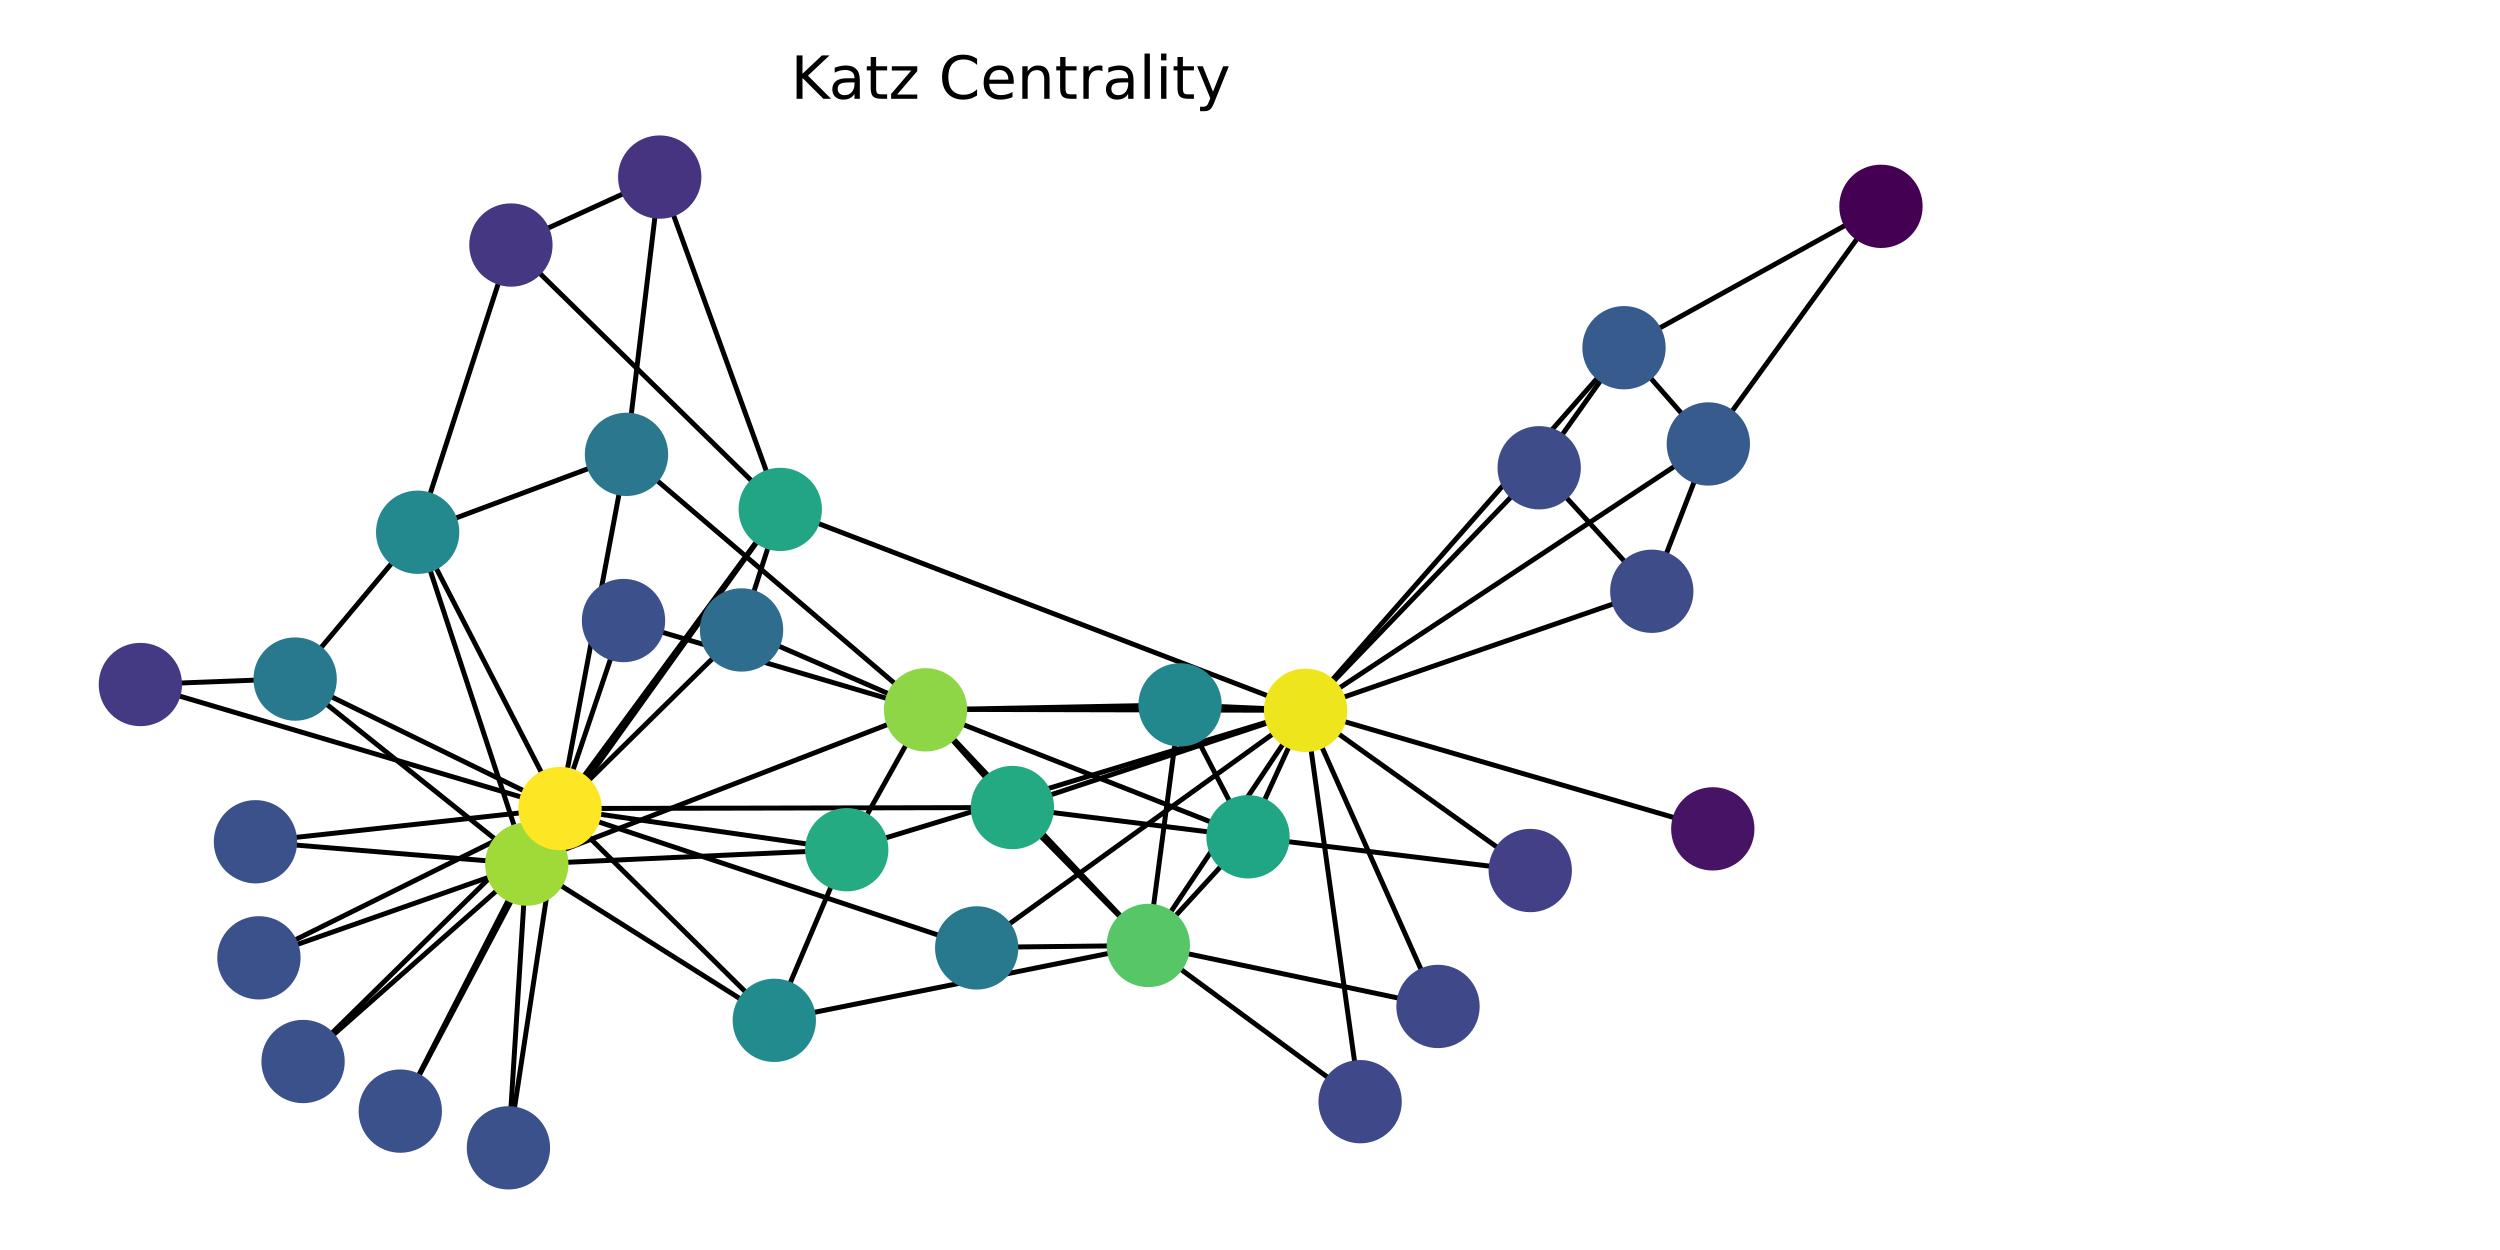 <?xml version="1.0" encoding="utf-8"?>
<!-- Generator: Adobe Illustrator 26.0.2, SVG Export Plug-In . SVG Version: 6.00 Build 0)  -->
<svg version="1.1" id="Layer_1" xmlns="http://www.w3.org/2000/svg" xmlns:xlink="http://www.w3.org/1999/xlink" x="0px" y="0px"
	 viewBox="0 0 504 252" style="enable-background:new 0 0 504 252;" xml:space="preserve">
<style type="text/css">
	.st0{fill:none;}
	.st1{clip-path:url(#SVGID_00000033356386647622343140000014835963799617809051_);fill:none;stroke:#000000;stroke-linejoin:round;}
	.st2{clip-path:url(#SVGID_00000029729918732426548740000012447561766644191122_);fill:none;stroke:#000000;stroke-linejoin:round;}
	.st3{clip-path:url(#SVGID_00000034779170499677948480000008991611529590122887_);fill:none;stroke:#000000;stroke-linejoin:round;}
	.st4{clip-path:url(#SVGID_00000017513510032773452370000007294216446213761428_);fill:none;stroke:#000000;stroke-linejoin:round;}
	.st5{clip-path:url(#SVGID_00000144314254637150789570000014550326803036605869_);fill:none;stroke:#000000;stroke-linejoin:round;}
	.st6{clip-path:url(#SVGID_00000054986068429849982850000006459166441166699166_);fill:none;stroke:#000000;stroke-linejoin:round;}
	.st7{clip-path:url(#SVGID_00000031896442493807417740000014640743264186289806_);fill:none;stroke:#000000;stroke-linejoin:round;}
	.st8{clip-path:url(#SVGID_00000020391568658244395430000009380706674719553976_);fill:none;stroke:#000000;stroke-linejoin:round;}
	.st9{clip-path:url(#SVGID_00000010289871969292822680000006792225995412002951_);fill:none;stroke:#000000;stroke-linejoin:round;}
	
		.st10{clip-path:url(#SVGID_00000074419811406690194110000004288045590675606671_);fill:none;stroke:#000000;stroke-linejoin:round;}
	
		.st11{clip-path:url(#SVGID_00000167370447728228535330000003376934045449285295_);fill:none;stroke:#000000;stroke-linejoin:round;}
	
		.st12{clip-path:url(#SVGID_00000157277843499540019800000008082331369887146375_);fill:none;stroke:#000000;stroke-linejoin:round;}
	
		.st13{clip-path:url(#SVGID_00000042697971414852831330000011217217366929367436_);fill:none;stroke:#000000;stroke-linejoin:round;}
	
		.st14{clip-path:url(#SVGID_00000175305561439901145650000015146958952729692579_);fill:none;stroke:#000000;stroke-linejoin:round;}
	
		.st15{clip-path:url(#SVGID_00000161599135790671977540000016458333344947438771_);fill:none;stroke:#000000;stroke-linejoin:round;}
	
		.st16{clip-path:url(#SVGID_00000091717157854073900230000010419949412614508731_);fill:none;stroke:#000000;stroke-linejoin:round;}
	
		.st17{clip-path:url(#SVGID_00000134230101396866706670000002409405084834182569_);fill:none;stroke:#000000;stroke-linejoin:round;}
	
		.st18{clip-path:url(#SVGID_00000124859371779982159870000010324225334155543998_);fill:none;stroke:#000000;stroke-linejoin:round;}
	
		.st19{clip-path:url(#SVGID_00000014613987631766892500000005695226628883844768_);fill:none;stroke:#000000;stroke-linejoin:round;}
	
		.st20{clip-path:url(#SVGID_00000103956987072734633540000000805287215842913694_);fill:none;stroke:#000000;stroke-linejoin:round;}
	
		.st21{clip-path:url(#SVGID_00000147179192910890841170000012951755345563315607_);fill:none;stroke:#000000;stroke-linejoin:round;}
	
		.st22{clip-path:url(#SVGID_00000029004958867691686230000004520743427111076497_);fill:none;stroke:#000000;stroke-linejoin:round;}
	
		.st23{clip-path:url(#SVGID_00000013189455650281378190000015323459430799670688_);fill:none;stroke:#000000;stroke-linejoin:round;}
	
		.st24{clip-path:url(#SVGID_00000139285947905167719160000013918447764536357548_);fill:none;stroke:#000000;stroke-linejoin:round;}
	
		.st25{clip-path:url(#SVGID_00000144301980935925252790000000761905601036162194_);fill:none;stroke:#000000;stroke-linejoin:round;}
	
		.st26{clip-path:url(#SVGID_00000006687256884830082120000010816600607637173423_);fill:none;stroke:#000000;stroke-linejoin:round;}
	
		.st27{clip-path:url(#SVGID_00000163787543735642185510000013868447010991795638_);fill:none;stroke:#000000;stroke-linejoin:round;}
	
		.st28{clip-path:url(#SVGID_00000073711901386559228360000011967074072090756742_);fill:none;stroke:#000000;stroke-linejoin:round;}
	
		.st29{clip-path:url(#SVGID_00000070086518363508885760000013201927128431795585_);fill:none;stroke:#000000;stroke-linejoin:round;}
	
		.st30{clip-path:url(#SVGID_00000113342095956569006420000002498279977911884976_);fill:none;stroke:#000000;stroke-linejoin:round;}
	
		.st31{clip-path:url(#SVGID_00000076600182130310876160000016209656537594565270_);fill:none;stroke:#000000;stroke-linejoin:round;}
	
		.st32{clip-path:url(#SVGID_00000106131539697240547390000005563212712266427267_);fill:none;stroke:#000000;stroke-linejoin:round;}
	
		.st33{clip-path:url(#SVGID_00000117661961380152923800000009824107948696669848_);fill:none;stroke:#000000;stroke-linejoin:round;}
	
		.st34{clip-path:url(#SVGID_00000177452960614786858640000015560284845150685359_);fill:none;stroke:#000000;stroke-linejoin:round;}
	
		.st35{clip-path:url(#SVGID_00000160894570359274166990000014205456281224665274_);fill:none;stroke:#000000;stroke-linejoin:round;}
	
		.st36{clip-path:url(#SVGID_00000042011279111647128770000010805408553852144785_);fill:none;stroke:#000000;stroke-linejoin:round;}
	
		.st37{clip-path:url(#SVGID_00000097493949786321305220000010768558828529394053_);fill:none;stroke:#000000;stroke-linejoin:round;}
	
		.st38{clip-path:url(#SVGID_00000061464346850411534920000010753359324546819250_);fill:none;stroke:#000000;stroke-linejoin:round;}
	
		.st39{clip-path:url(#SVGID_00000148627877255098392120000003273678008742228138_);fill:none;stroke:#000000;stroke-linejoin:round;}
	
		.st40{clip-path:url(#SVGID_00000176742048884894799190000005914980082782996147_);fill:none;stroke:#000000;stroke-linejoin:round;}
	
		.st41{clip-path:url(#SVGID_00000080177232972714480540000006249990952813138856_);fill:none;stroke:#000000;stroke-linejoin:round;}
	
		.st42{clip-path:url(#SVGID_00000165229821638530310210000016919758332595630235_);fill:none;stroke:#000000;stroke-linejoin:round;}
	
		.st43{clip-path:url(#SVGID_00000018959549259484940360000008146394769491047090_);fill:none;stroke:#000000;stroke-linejoin:round;}
	
		.st44{clip-path:url(#SVGID_00000101794843106019474620000010971080725914589576_);fill:none;stroke:#000000;stroke-linejoin:round;}
	
		.st45{clip-path:url(#SVGID_00000060721702810975802320000014291688452923551906_);fill:none;stroke:#000000;stroke-linejoin:round;}
	
		.st46{clip-path:url(#SVGID_00000182497751925659837420000008962347943651862684_);fill:none;stroke:#000000;stroke-linejoin:round;}
	
		.st47{clip-path:url(#SVGID_00000052796284714683986010000013155379759906006457_);fill:none;stroke:#000000;stroke-linejoin:round;}
	
		.st48{clip-path:url(#SVGID_00000139988643204727657960000002410126973638261679_);fill:none;stroke:#000000;stroke-linejoin:round;}
	
		.st49{clip-path:url(#SVGID_00000110446825665704313100000016720606692126378141_);fill:none;stroke:#000000;stroke-linejoin:round;}
	
		.st50{clip-path:url(#SVGID_00000101081017726635438270000013003554646699739326_);fill:none;stroke:#000000;stroke-linejoin:round;}
	
		.st51{clip-path:url(#SVGID_00000031182622037470226970000001707963847413262745_);fill:none;stroke:#000000;stroke-linejoin:round;}
	
		.st52{clip-path:url(#SVGID_00000119797727041879705420000002928779352297263272_);fill:none;stroke:#000000;stroke-linejoin:round;}
	
		.st53{clip-path:url(#SVGID_00000106843621269053348930000006726201761134404263_);fill:none;stroke:#000000;stroke-linejoin:round;}
	
		.st54{clip-path:url(#SVGID_00000040534361088730623440000004596465952715957913_);fill:none;stroke:#000000;stroke-linejoin:round;}
	
		.st55{clip-path:url(#SVGID_00000008148087539893883490000007518456239086963607_);fill:none;stroke:#000000;stroke-linejoin:round;}
	
		.st56{clip-path:url(#SVGID_00000125584682242504858070000008937829548297315238_);fill:none;stroke:#000000;stroke-linejoin:round;}
	
		.st57{clip-path:url(#SVGID_00000003080639529213496010000001547109130359031209_);fill:none;stroke:#000000;stroke-linejoin:round;}
	
		.st58{clip-path:url(#SVGID_00000101812791674613412870000012974374303772858796_);fill:none;stroke:#000000;stroke-linejoin:round;}
	
		.st59{clip-path:url(#SVGID_00000046309178324396364790000006232607597064915874_);fill:none;stroke:#000000;stroke-linejoin:round;}
	
		.st60{clip-path:url(#SVGID_00000160182343004313737360000012742917718412318116_);fill:none;stroke:#000000;stroke-linejoin:round;}
	
		.st61{clip-path:url(#SVGID_00000175296695433331564690000006691145136784081067_);fill:none;stroke:#000000;stroke-linejoin:round;}
	
		.st62{clip-path:url(#SVGID_00000095316897206022524660000015277063881062784141_);fill:none;stroke:#000000;stroke-linejoin:round;}
	
		.st63{clip-path:url(#SVGID_00000038378323803924929690000012448538566553200289_);fill:none;stroke:#000000;stroke-linejoin:round;}
	
		.st64{clip-path:url(#SVGID_00000055697737792918637810000005406360820422097048_);fill:none;stroke:#000000;stroke-linejoin:round;}
	
		.st65{clip-path:url(#SVGID_00000127029537123602528280000016576230702378074766_);fill:none;stroke:#000000;stroke-linejoin:round;}
	
		.st66{clip-path:url(#SVGID_00000065047078890177851940000002684885762702874243_);fill:none;stroke:#000000;stroke-linejoin:round;}
	
		.st67{clip-path:url(#SVGID_00000122714558325423470860000001762924075378658701_);fill:none;stroke:#000000;stroke-linejoin:round;}
	
		.st68{clip-path:url(#SVGID_00000021087260760112476490000013490897155377158591_);fill:none;stroke:#000000;stroke-linejoin:round;}
	
		.st69{clip-path:url(#SVGID_00000173158234834784758520000006270586025114122899_);fill:none;stroke:#000000;stroke-linejoin:round;}
	
		.st70{clip-path:url(#SVGID_00000089568302136975946250000001520387278485721265_);fill:none;stroke:#000000;stroke-linejoin:round;}
	
		.st71{clip-path:url(#SVGID_00000065771076980943307250000007706280856187774849_);fill:none;stroke:#000000;stroke-linejoin:round;}
	
		.st72{clip-path:url(#SVGID_00000117665407005921727500000000833673939844231614_);fill:none;stroke:#000000;stroke-linejoin:round;}
	
		.st73{clip-path:url(#SVGID_00000060715940935825914880000008320337690900217008_);fill:none;stroke:#000000;stroke-linejoin:round;}
	
		.st74{clip-path:url(#SVGID_00000161608950168945053340000000849459200812167085_);fill:none;stroke:#000000;stroke-linejoin:round;}
	
		.st75{clip-path:url(#SVGID_00000156567318337833887200000009994905212709037747_);fill:none;stroke:#000000;stroke-linejoin:round;}
	
		.st76{clip-path:url(#SVGID_00000103224918817767291310000010122432001144898456_);fill:none;stroke:#000000;stroke-linejoin:round;}
	
		.st77{clip-path:url(#SVGID_00000029030162382472366320000010342995663477161894_);fill:none;stroke:#000000;stroke-linejoin:round;}
	
		.st78{clip-path:url(#SVGID_00000153696965031663105010000011062470022659281297_);fill:none;stroke:#000000;stroke-linejoin:round;}
	.st79{clip-path:url(#SVGID_00000163059246240574737750000001003342400115793047_);}
	.st80{fill:#EFE51C;stroke:#EFE51C;stroke-linejoin:round;}
	.st81{clip-path:url(#SVGID_00000075859870230644276250000011329292581792263582_);}
	.st82{fill:#56C667;stroke:#56C667;stroke-linejoin:round;}
	.st83{clip-path:url(#SVGID_00000116220937369162412150000016632404941234306178_);}
	.st84{fill:#8ED645;stroke:#8ED645;stroke-linejoin:round;}
	.st85{clip-path:url(#SVGID_00000086664410412633535490000012252834595681322681_);}
	.st86{fill:#21A685;stroke:#21A685;stroke-linejoin:round;}
	.st87{clip-path:url(#SVGID_00000046326588878510574440000006217407197127620244_);}
	.st88{fill:#3E4C8A;stroke:#3E4C8A;stroke-linejoin:round;}
	.st89{clip-path:url(#SVGID_00000125600957072013819720000012421230056909520813_);}
	.st90{fill:#375B8D;stroke:#375B8D;stroke-linejoin:round;}
	.st91{clip-path:url(#SVGID_00000068660527681834481870000014881198544635158400_);}
	.st92{clip-path:url(#SVGID_00000147898684604809720050000008703321456592583092_);}
	.st93{fill:#23888E;stroke:#23888E;stroke-linejoin:round;}
	.st94{clip-path:url(#SVGID_00000009567555157404703050000001463526745439255955_);}
	.st95{fill:#25AB82;stroke:#25AB82;stroke-linejoin:round;}
	.st96{clip-path:url(#SVGID_00000147198745146383841170000000869684496079818129_);}
	.st97{fill:#3C508B;stroke:#3C508B;stroke-linejoin:round;}
	.st98{clip-path:url(#SVGID_00000031165044087556320710000007990484506120287143_);}
	.st99{clip-path:url(#SVGID_00000015341768610464861280000017296903588762962333_);}
	.st100{fill:#471365;stroke:#471365;stroke-linejoin:round;}
	.st101{clip-path:url(#SVGID_00000183942538321474621030000016551013812777560761_);}
	.st102{fill:#424086;stroke:#424086;stroke-linejoin:round;}
	.st103{clip-path:url(#SVGID_00000034804224774682210640000006565565652867729834_);}
	.st104{fill:#24AA83;stroke:#24AA83;stroke-linejoin:round;}
	.st105{clip-path:url(#SVGID_00000054250589914841782910000005998790173090226339_);}
	.st106{fill:#3B518B;stroke:#3B518B;stroke-linejoin:round;}
	.st107{clip-path:url(#SVGID_00000170272206083456580510000014136455660021235101_);}
	.st108{clip-path:url(#SVGID_00000059309111923461811460000000398089875565493383_);}
	.st109{fill:#440154;stroke:#440154;stroke-linejoin:round;}
	.st110{clip-path:url(#SVGID_00000038406325336433673440000002968207557376122809_);}
	.st111{fill:#3F4889;stroke:#3F4889;stroke-linejoin:round;}
	.st112{clip-path:url(#SVGID_00000098207755573096475460000003958898967360028597_);}
	.st113{clip-path:url(#SVGID_00000167364306144818025240000013297227265234142854_);}
	.st114{fill:#29798E;stroke:#29798E;stroke-linejoin:round;}
	.st115{clip-path:url(#SVGID_00000148619512285330816220000011881886349012432314_);}
	.st116{clip-path:url(#SVGID_00000163772994463254999550000009279900300929319325_);}
	.st117{clip-path:url(#SVGID_00000170243580600692979920000006683820479482286223_);}
	.st118{clip-path:url(#SVGID_00000118369634214223770290000015737429345327820476_);}
	.st119{fill:#23898E;stroke:#23898E;stroke-linejoin:round;}
	.st120{clip-path:url(#SVGID_00000107558470691342993610000002751692435722667420_);}
	.st121{fill:#463480;stroke:#463480;stroke-linejoin:round;}
	.st122{clip-path:url(#SVGID_00000144307556091991455480000004262831021815663798_);}
	.st123{fill:#453781;stroke:#453781;stroke-linejoin:round;}
	.st124{clip-path:url(#SVGID_00000173139109530219861310000005717622082506433941_);}
	.st125{fill:#443A83;stroke:#443A83;stroke-linejoin:round;}
	.st126{clip-path:url(#SVGID_00000129924003410564229580000009578057350558255247_);}
	.st127{fill:#2A778E;stroke:#2A778E;stroke-linejoin:round;}
	.st128{clip-path:url(#SVGID_00000062168916654656768430000015072476846410913212_);}
	.st129{fill:#2E6D8E;stroke:#2E6D8E;stroke-linejoin:round;}
	.st130{clip-path:url(#SVGID_00000117654116293494909490000003272379928085052571_);}
	.st131{clip-path:url(#SVGID_00000165212194422832920320000001428968449503178646_);}
	.st132{fill:#228B8D;stroke:#228B8D;stroke-linejoin:round;}
	.st133{clip-path:url(#SVGID_00000013893459902421634290000015852347608397351600_);}
	.st134{fill:#21A585;stroke:#21A585;stroke-linejoin:round;}
	.st135{clip-path:url(#SVGID_00000047035227563326502340000001097471238701739654_);}
	.st136{fill:#A0DA39;stroke:#A0DA39;stroke-linejoin:round;}
	.st137{clip-path:url(#SVGID_00000088135156131449434230000015158411284521828257_);}
	.st138{fill:#FDE725;stroke:#FDE725;stroke-linejoin:round;}
</style>
<g id="patch_1">
	<path class="st0" d="M0,252h504V0H0V252z"/>
</g>
<g id="matplotlib.axis_1">
</g>
<g id="axes_1">
	<g id="LineCollection_1">
		<g>
			<g>
				<g>
					<defs>
						<rect id="SVGID_1_" x="10.8" y="25.9" width="385.9" height="215.3"/>
					</defs>
					<clipPath id="SVGID_00000111172299726831136050000015491154694101041816_">
						<use xlink:href="#SVGID_1_"  style="overflow:visible;"/>
					</clipPath>
					
						<path style="clip-path:url(#SVGID_00000111172299726831136050000015491154694101041816_);fill:none;stroke:#000000;stroke-linejoin:round;" d="
						M263.2,143.2l-31.7,47.4"/>
				</g>
			</g>
		</g>
		<g>
			<g>
				<g>
					<defs>
						<rect id="SVGID_00000158712430840135510120000000287627260164013449_" x="10.8" y="25.9" width="385.9" height="215.3"/>
					</defs>
					<clipPath id="SVGID_00000142864318688300518880000016174807122152687761_">
						<use xlink:href="#SVGID_00000158712430840135510120000000287627260164013449_"  style="overflow:visible;"/>
					</clipPath>
					
						<path style="clip-path:url(#SVGID_00000142864318688300518880000016174807122152687761_);fill:none;stroke:#000000;stroke-linejoin:round;" d="
						M263.2,143.2l-76.7-0.2"/>
				</g>
			</g>
		</g>
		<g>
			<g>
				<g>
					<defs>
						<rect id="SVGID_00000104700072238336363150000013499797955820333206_" x="10.8" y="25.9" width="385.9" height="215.3"/>
					</defs>
					<clipPath id="SVGID_00000061455135613431762050000016744049533902392221_">
						<use xlink:href="#SVGID_00000104700072238336363150000013499797955820333206_"  style="overflow:visible;"/>
					</clipPath>
					
						<path style="clip-path:url(#SVGID_00000061455135613431762050000016744049533902392221_);fill:none;stroke:#000000;stroke-linejoin:round;" d="
						M263.2,143.2l-11.6,25.4"/>
				</g>
			</g>
		</g>
		<g>
			<g>
				<g>
					<defs>
						<rect id="SVGID_00000149377246256274070650000018073783881873581706_" x="10.8" y="25.9" width="385.9" height="215.3"/>
					</defs>
					<clipPath id="SVGID_00000016047433194154003430000005114239609743549083_">
						<use xlink:href="#SVGID_00000149377246256274070650000018073783881873581706_"  style="overflow:visible;"/>
					</clipPath>
					
						<path style="clip-path:url(#SVGID_00000016047433194154003430000005114239609743549083_);fill:none;stroke:#000000;stroke-linejoin:round;" d="
						M263.2,143.2l69.7-24.1"/>
				</g>
			</g>
		</g>
		<g>
			<g>
				<g>
					<defs>
						<rect id="SVGID_00000026864464691847105780000000281086034953395630_" x="10.8" y="25.9" width="385.9" height="215.3"/>
					</defs>
					<clipPath id="SVGID_00000017504921359403352040000018411529413594117045_">
						<use xlink:href="#SVGID_00000026864464691847105780000000281086034953395630_"  style="overflow:visible;"/>
					</clipPath>
					
						<path style="clip-path:url(#SVGID_00000017504921359403352040000018411529413594117045_);fill:none;stroke:#000000;stroke-linejoin:round;" d="
						M263.2,143.2l64.2-73.1"/>
				</g>
			</g>
		</g>
		<g>
			<g>
				<g>
					<defs>
						<rect id="SVGID_00000004531320787908666470000007240134112026143891_" x="10.8" y="25.9" width="385.9" height="215.3"/>
					</defs>
					<clipPath id="SVGID_00000127727011912174534750000016492077998338661001_">
						<use xlink:href="#SVGID_00000004531320787908666470000007240134112026143891_"  style="overflow:visible;"/>
					</clipPath>
					
						<path style="clip-path:url(#SVGID_00000127727011912174534750000016492077998338661001_);fill:none;stroke:#000000;stroke-linejoin:round;" d="
						M263.2,143.2l81.2-53.7"/>
				</g>
			</g>
		</g>
		<g>
			<g>
				<g>
					<defs>
						<rect id="SVGID_00000022539476100942640120000007348073894712747402_" x="10.8" y="25.9" width="385.9" height="215.3"/>
					</defs>
					<clipPath id="SVGID_00000068658484871196858470000001872382341587263401_">
						<use xlink:href="#SVGID_00000022539476100942640120000007348073894712747402_"  style="overflow:visible;"/>
					</clipPath>
					
						<path style="clip-path:url(#SVGID_00000068658484871196858470000001872382341587263401_);fill:none;stroke:#000000;stroke-linejoin:round;" d="
						M263.2,143.2l-25.3-1.1"/>
				</g>
			</g>
		</g>
		<g>
			<g>
				<g>
					<defs>
						<rect id="SVGID_00000090262908261101677620000006394061859262294453_" x="10.8" y="25.9" width="385.9" height="215.3"/>
					</defs>
					<clipPath id="SVGID_00000104686316449320823280000009375227769308574398_">
						<use xlink:href="#SVGID_00000090262908261101677620000006394061859262294453_"  style="overflow:visible;"/>
					</clipPath>
					
						<path style="clip-path:url(#SVGID_00000104686316449320823280000009375227769308574398_);fill:none;stroke:#000000;stroke-linejoin:round;" d="
						M263.2,143.2l-92.5,28.1"/>
				</g>
			</g>
		</g>
		<g>
			<g>
				<g>
					<defs>
						<rect id="SVGID_00000098913871048707928460000001134884474074291848_" x="10.8" y="25.9" width="385.9" height="215.3"/>
					</defs>
					<clipPath id="SVGID_00000131342297099790823320000015870506454624135335_">
						<use xlink:href="#SVGID_00000098913871048707928460000001134884474074291848_"  style="overflow:visible;"/>
					</clipPath>
					
						<path style="clip-path:url(#SVGID_00000131342297099790823320000015870506454624135335_);fill:none;stroke:#000000;stroke-linejoin:round;" d="
						M263.2,143.2l47.1-48.9"/>
				</g>
			</g>
		</g>
		<g>
			<g>
				<g>
					<defs>
						<rect id="SVGID_00000057869166054109469330000006740759973709093311_" x="10.8" y="25.9" width="385.9" height="215.3"/>
					</defs>
					<clipPath id="SVGID_00000160908398737094737740000003736462614180720288_">
						<use xlink:href="#SVGID_00000057869166054109469330000006740759973709093311_"  style="overflow:visible;"/>
					</clipPath>
					
						<path style="clip-path:url(#SVGID_00000160908398737094737740000003736462614180720288_);fill:none;stroke:#000000;stroke-linejoin:round;" d="
						M263.2,143.2l82.1,23.9"/>
				</g>
			</g>
		</g>
		<g>
			<g>
				<g>
					<defs>
						<rect id="SVGID_00000180326141073650867700000012946953000535496066_" x="10.8" y="25.9" width="385.9" height="215.3"/>
					</defs>
					<clipPath id="SVGID_00000085246454519228107160000001315532605309127831_">
						<use xlink:href="#SVGID_00000180326141073650867700000012946953000535496066_"  style="overflow:visible;"/>
					</clipPath>
					
						<path style="clip-path:url(#SVGID_00000085246454519228107160000001315532605309127831_);fill:none;stroke:#000000;stroke-linejoin:round;" d="
						M263.2,143.2l45.2,32.3"/>
				</g>
			</g>
		</g>
		<g>
			<g>
				<g>
					<defs>
						<rect id="SVGID_00000012447901749934082750000016214512148582725797_" x="10.8" y="25.9" width="385.9" height="215.3"/>
					</defs>
					<clipPath id="SVGID_00000057111491537930992850000000055347313487580820_">
						<use xlink:href="#SVGID_00000012447901749934082750000016214512148582725797_"  style="overflow:visible;"/>
					</clipPath>
					
						<path style="clip-path:url(#SVGID_00000057111491537930992850000000055347313487580820_);fill:none;stroke:#000000;stroke-linejoin:round;" d="
						M263.2,143.2l-59.1,19.6"/>
				</g>
			</g>
		</g>
		<g>
			<g>
				<g>
					<defs>
						<rect id="SVGID_00000021832467267105657610000015208431014110898091_" x="10.8" y="25.9" width="385.9" height="215.3"/>
					</defs>
					<clipPath id="SVGID_00000088821158337593667730000004891190748508000175_">
						<use xlink:href="#SVGID_00000021832467267105657610000015208431014110898091_"  style="overflow:visible;"/>
					</clipPath>
					
						<path style="clip-path:url(#SVGID_00000088821158337593667730000004891190748508000175_);fill:none;stroke:#000000;stroke-linejoin:round;" d="
						M263.2,143.2l11,78.8"/>
				</g>
			</g>
		</g>
		<g>
			<g>
				<g>
					<defs>
						<rect id="SVGID_00000047045930056983267950000016558903176532329118_" x="10.8" y="25.9" width="385.9" height="215.3"/>
					</defs>
					<clipPath id="SVGID_00000065782096132194366210000008668267921616101311_">
						<use xlink:href="#SVGID_00000047045930056983267950000016558903176532329118_"  style="overflow:visible;"/>
					</clipPath>
					
						<path style="clip-path:url(#SVGID_00000065782096132194366210000008668267921616101311_);fill:none;stroke:#000000;stroke-linejoin:round;" d="
						M263.2,143.2L196.9,191"/>
				</g>
			</g>
		</g>
		<g>
			<g>
				<g>
					<defs>
						<rect id="SVGID_00000091698156029341648610000006324841615521045431_" x="10.8" y="25.9" width="385.9" height="215.3"/>
					</defs>
					<clipPath id="SVGID_00000120542260430030718180000005912375260138380700_">
						<use xlink:href="#SVGID_00000091698156029341648610000006324841615521045431_"  style="overflow:visible;"/>
					</clipPath>
					
						<path style="clip-path:url(#SVGID_00000120542260430030718180000005912375260138380700_);fill:none;stroke:#000000;stroke-linejoin:round;" d="
						M263.2,143.2l26.6,59.7"/>
				</g>
			</g>
		</g>
		<g>
			<g>
				<g>
					<defs>
						<rect id="SVGID_00000145747552406352321870000011726340988514810525_" x="10.8" y="25.9" width="385.9" height="215.3"/>
					</defs>
					<clipPath id="SVGID_00000034806479857582490190000011522018690021399449_">
						<use xlink:href="#SVGID_00000145747552406352321870000011726340988514810525_"  style="overflow:visible;"/>
					</clipPath>
					
						<path style="clip-path:url(#SVGID_00000034806479857582490190000011522018690021399449_);fill:none;stroke:#000000;stroke-linejoin:round;" d="
						M263.2,143.2l-105.9-40.6"/>
				</g>
			</g>
		</g>
		<g>
			<g>
				<g>
					<defs>
						<rect id="SVGID_00000110447116009190946350000001628103120588673432_" x="10.8" y="25.9" width="385.9" height="215.3"/>
					</defs>
					<clipPath id="SVGID_00000029746031425105434200000008817612759465120948_">
						<use xlink:href="#SVGID_00000110447116009190946350000001628103120588673432_"  style="overflow:visible;"/>
					</clipPath>
					
						<path style="clip-path:url(#SVGID_00000029746031425105434200000008817612759465120948_);fill:none;stroke:#000000;stroke-linejoin:round;" d="
						M231.5,190.6L186.6,143"/>
				</g>
			</g>
		</g>
		<g>
			<g>
				<g>
					<defs>
						<rect id="SVGID_00000128446107352597122790000003773676920958502298_" x="10.8" y="25.9" width="385.9" height="215.3"/>
					</defs>
					<clipPath id="SVGID_00000099643513909718885670000003098883344797208234_">
						<use xlink:href="#SVGID_00000128446107352597122790000003773676920958502298_"  style="overflow:visible;"/>
					</clipPath>
					
						<path style="clip-path:url(#SVGID_00000099643513909718885670000003098883344797208234_);fill:none;stroke:#000000;stroke-linejoin:round;" d="
						M231.5,190.6l20.2-22"/>
				</g>
			</g>
		</g>
		<g>
			<g>
				<g>
					<defs>
						<rect id="SVGID_00000075870148966660384100000009282040053421335987_" x="10.8" y="25.9" width="385.9" height="215.3"/>
					</defs>
					<clipPath id="SVGID_00000183234559709161542060000001259286508776552109_">
						<use xlink:href="#SVGID_00000075870148966660384100000009282040053421335987_"  style="overflow:visible;"/>
					</clipPath>
					
						<path style="clip-path:url(#SVGID_00000183234559709161542060000001259286508776552109_);fill:none;stroke:#000000;stroke-linejoin:round;" d="
						M231.5,190.6l6.4-48.5"/>
				</g>
			</g>
		</g>
		<g>
			<g>
				<g>
					<defs>
						<rect id="SVGID_00000170985885533351173140000011070888236991286404_" x="10.8" y="25.9" width="385.9" height="215.3"/>
					</defs>
					<clipPath id="SVGID_00000123413472114827660990000012533598546971638458_">
						<use xlink:href="#SVGID_00000170985885533351173140000011070888236991286404_"  style="overflow:visible;"/>
					</clipPath>
					
						<path style="clip-path:url(#SVGID_00000123413472114827660990000012533598546971638458_);fill:none;stroke:#000000;stroke-linejoin:round;" d="
						M231.5,190.6l-27.4-27.8"/>
				</g>
			</g>
		</g>
		<g>
			<g>
				<g>
					<defs>
						<rect id="SVGID_00000019661366674241657440000017488987664729654946_" x="10.8" y="25.9" width="385.9" height="215.3"/>
					</defs>
					<clipPath id="SVGID_00000170240353860011159660000010664033958337578627_">
						<use xlink:href="#SVGID_00000019661366674241657440000017488987664729654946_"  style="overflow:visible;"/>
					</clipPath>
					
						<path style="clip-path:url(#SVGID_00000170240353860011159660000010664033958337578627_);fill:none;stroke:#000000;stroke-linejoin:round;" d="
						M231.5,190.6l42.7,31.4"/>
				</g>
			</g>
		</g>
		<g>
			<g>
				<g>
					<defs>
						<rect id="SVGID_00000146465752675220540550000015468261716018653348_" x="10.8" y="25.9" width="385.9" height="215.3"/>
					</defs>
					<clipPath id="SVGID_00000081605851019166787960000001168462711370441093_">
						<use xlink:href="#SVGID_00000146465752675220540550000015468261716018653348_"  style="overflow:visible;"/>
					</clipPath>
					
						<path style="clip-path:url(#SVGID_00000081605851019166787960000001168462711370441093_);fill:none;stroke:#000000;stroke-linejoin:round;" d="
						M231.5,190.6l-34.6,0.4"/>
				</g>
			</g>
		</g>
		<g>
			<g>
				<g>
					<defs>
						<rect id="SVGID_00000167359878855450980210000010602086413811663237_" x="10.8" y="25.9" width="385.9" height="215.3"/>
					</defs>
					<clipPath id="SVGID_00000054954330002646391490000003680785276195580604_">
						<use xlink:href="#SVGID_00000167359878855450980210000010602086413811663237_"  style="overflow:visible;"/>
					</clipPath>
					
						<path style="clip-path:url(#SVGID_00000054954330002646391490000003680785276195580604_);fill:none;stroke:#000000;stroke-linejoin:round;" d="
						M231.5,190.6l58.4,12.3"/>
				</g>
			</g>
		</g>
		<g>
			<g>
				<g>
					<defs>
						<rect id="SVGID_00000034802533177164857610000003622394453070390691_" x="10.8" y="25.9" width="385.9" height="215.3"/>
					</defs>
					<clipPath id="SVGID_00000163064009368733394300000018195712306669944739_">
						<use xlink:href="#SVGID_00000034802533177164857610000003622394453070390691_"  style="overflow:visible;"/>
					</clipPath>
					
						<path style="clip-path:url(#SVGID_00000163064009368733394300000018195712306669944739_);fill:none;stroke:#000000;stroke-linejoin:round;" d="
						M231.5,190.6l-75.4,15.1"/>
				</g>
			</g>
		</g>
		<g>
			<g>
				<g>
					<defs>
						<rect id="SVGID_00000070825288363456449510000008146110587837969577_" x="10.8" y="25.9" width="385.9" height="215.3"/>
					</defs>
					<clipPath id="SVGID_00000127027189365406236950000003826640320519287448_">
						<use xlink:href="#SVGID_00000070825288363456449510000008146110587837969577_"  style="overflow:visible;"/>
					</clipPath>
					
						<path style="clip-path:url(#SVGID_00000127027189365406236950000003826640320519287448_);fill:none;stroke:#000000;stroke-linejoin:round;" d="
						M186.6,143.1l65.1,25.6"/>
				</g>
			</g>
		</g>
		<g>
			<g>
				<g>
					<defs>
						<rect id="SVGID_00000159467461331051523040000002495443417937687706_" x="10.8" y="25.9" width="385.9" height="215.3"/>
					</defs>
					<clipPath id="SVGID_00000112631353112406213190000007106121946995587004_">
						<use xlink:href="#SVGID_00000159467461331051523040000002495443417937687706_"  style="overflow:visible;"/>
					</clipPath>
					
						<path style="clip-path:url(#SVGID_00000112631353112406213190000007106121946995587004_);fill:none;stroke:#000000;stroke-linejoin:round;" d="
						M186.6,143.1l51.3-1"/>
				</g>
			</g>
		</g>
		<g>
			<g>
				<g>
					<defs>
						<rect id="SVGID_00000111178037017978107400000012260699199269431989_" x="10.8" y="25.9" width="385.9" height="215.3"/>
					</defs>
					<clipPath id="SVGID_00000183206662572139921010000015139053417414525877_">
						<use xlink:href="#SVGID_00000111178037017978107400000012260699199269431989_"  style="overflow:visible;"/>
					</clipPath>
					
						<path style="clip-path:url(#SVGID_00000183206662572139921010000015139053417414525877_);fill:none;stroke:#000000;stroke-linejoin:round;" d="
						M186.6,143.1l-15.8,28.3"/>
				</g>
			</g>
		</g>
		<g>
			<g>
				<g>
					<defs>
						<rect id="SVGID_00000028324766551289851300000004772345631794270854_" x="10.8" y="25.9" width="385.9" height="215.3"/>
					</defs>
					<clipPath id="SVGID_00000121241249481124544700000016767884131784091836_">
						<use xlink:href="#SVGID_00000028324766551289851300000004772345631794270854_"  style="overflow:visible;"/>
					</clipPath>
					
						<path style="clip-path:url(#SVGID_00000121241249481124544700000016767884131784091836_);fill:none;stroke:#000000;stroke-linejoin:round;" d="
						M186.6,143.1l-60.8-17.9"/>
				</g>
			</g>
		</g>
		<g>
			<g>
				<g>
					<defs>
						<rect id="SVGID_00000173131376451685651690000008713724633481815964_" x="10.8" y="25.9" width="385.9" height="215.3"/>
					</defs>
					<clipPath id="SVGID_00000146475433387169450470000012012949076896407983_">
						<use xlink:href="#SVGID_00000173131376451685651690000008713724633481815964_"  style="overflow:visible;"/>
					</clipPath>
					
						<path style="clip-path:url(#SVGID_00000146475433387169450470000012012949076896407983_);fill:none;stroke:#000000;stroke-linejoin:round;" d="
						M186.6,143.1l17.5,19.7"/>
				</g>
			</g>
		</g>
		<g>
			<g>
				<g>
					<defs>
						<rect id="SVGID_00000181770462132791658450000000359727770171421366_" x="10.8" y="25.9" width="385.9" height="215.3"/>
					</defs>
					<clipPath id="SVGID_00000102541722497565070970000017980916890305274241_">
						<use xlink:href="#SVGID_00000181770462132791658450000000359727770171421366_"  style="overflow:visible;"/>
					</clipPath>
					
						<path style="clip-path:url(#SVGID_00000102541722497565070970000017980916890305274241_);fill:none;stroke:#000000;stroke-linejoin:round;" d="
						M186.6,143.1l-60.2-51.4"/>
				</g>
			</g>
		</g>
		<g>
			<g>
				<g>
					<defs>
						<rect id="SVGID_00000097502805980321697090000004015946612480098471_" x="10.8" y="25.9" width="385.9" height="215.3"/>
					</defs>
					<clipPath id="SVGID_00000175316851970335154700000014447803365214844350_">
						<use xlink:href="#SVGID_00000097502805980321697090000004015946612480098471_"  style="overflow:visible;"/>
					</clipPath>
					
						<path style="clip-path:url(#SVGID_00000175316851970335154700000014447803365214844350_);fill:none;stroke:#000000;stroke-linejoin:round;" d="
						M186.6,143.1L149.5,127"/>
				</g>
			</g>
		</g>
		<g>
			<g>
				<g>
					<defs>
						<rect id="SVGID_00000048497617311895964630000017492143159506464436_" x="10.8" y="25.9" width="385.9" height="215.3"/>
					</defs>
					<clipPath id="SVGID_00000170253674681790228210000010182949085503650209_">
						<use xlink:href="#SVGID_00000048497617311895964630000017492143159506464436_"  style="overflow:visible;"/>
					</clipPath>
					
						<path style="clip-path:url(#SVGID_00000170253674681790228210000010182949085503650209_);fill:none;stroke:#000000;stroke-linejoin:round;" d="
						M186.6,143.1l-80.4,31.1"/>
				</g>
			</g>
		</g>
		<g>
			<g>
				<g>
					<defs>
						<rect id="SVGID_00000057870086192402405620000013371366416321548172_" x="10.8" y="25.9" width="385.9" height="215.3"/>
					</defs>
					<clipPath id="SVGID_00000049203313674198711640000002872007972685467520_">
						<use xlink:href="#SVGID_00000057870086192402405620000013371366416321548172_"  style="overflow:visible;"/>
					</clipPath>
					
						<path style="clip-path:url(#SVGID_00000049203313674198711640000002872007972685467520_);fill:none;stroke:#000000;stroke-linejoin:round;" d="
						M251.6,168.7l-13.8-26.6"/>
				</g>
			</g>
		</g>
		<g>
			<g>
				<g>
					<defs>
						<rect id="SVGID_00000014624078211317891090000009678498003100738968_" x="10.8" y="25.9" width="385.9" height="215.3"/>
					</defs>
					<clipPath id="SVGID_00000045586030242807438240000004549751969207089050_">
						<use xlink:href="#SVGID_00000014624078211317891090000009678498003100738968_"  style="overflow:visible;"/>
					</clipPath>
					
						<path style="clip-path:url(#SVGID_00000045586030242807438240000004549751969207089050_);fill:none;stroke:#000000;stroke-linejoin:round;" d="
						M251.6,168.7l56.8,6.9"/>
				</g>
			</g>
		</g>
		<g>
			<g>
				<g>
					<defs>
						<rect id="SVGID_00000008116024532439326300000017213719365642591154_" x="10.8" y="25.9" width="385.9" height="215.3"/>
					</defs>
					<clipPath id="SVGID_00000075153409559314436880000015466415063187460489_">
						<use xlink:href="#SVGID_00000008116024532439326300000017213719365642591154_"  style="overflow:visible;"/>
					</clipPath>
					
						<path style="clip-path:url(#SVGID_00000075153409559314436880000015466415063187460489_);fill:none;stroke:#000000;stroke-linejoin:round;" d="
						M251.6,168.7l-47.6-5.9"/>
				</g>
			</g>
		</g>
		<g>
			<g>
				<g>
					<defs>
						<rect id="SVGID_00000119816865111704017820000000998339175591488409_" x="10.8" y="25.9" width="385.9" height="215.3"/>
					</defs>
					<clipPath id="SVGID_00000152984878696589943660000012782490054159953580_">
						<use xlink:href="#SVGID_00000119816865111704017820000000998339175591488409_"  style="overflow:visible;"/>
					</clipPath>
					
						<path style="clip-path:url(#SVGID_00000152984878696589943660000012782490054159953580_);fill:none;stroke:#000000;stroke-linejoin:round;" d="
						M333,119.2l11.5-29.7"/>
				</g>
			</g>
		</g>
		<g>
			<g>
				<g>
					<defs>
						<rect id="SVGID_00000016788073358344485080000006315615582581533859_" x="10.8" y="25.9" width="385.9" height="215.3"/>
					</defs>
					<clipPath id="SVGID_00000078028364577072460400000012399279709669301405_">
						<use xlink:href="#SVGID_00000016788073358344485080000006315615582581533859_"  style="overflow:visible;"/>
					</clipPath>
					
						<path style="clip-path:url(#SVGID_00000078028364577072460400000012399279709669301405_);fill:none;stroke:#000000;stroke-linejoin:round;" d="
						M333,119.2l-22.7-24.9"/>
				</g>
			</g>
		</g>
		<g>
			<g>
				<g>
					<defs>
						<rect id="SVGID_00000138559307412889164640000003515925745042556298_" x="10.8" y="25.9" width="385.9" height="215.3"/>
					</defs>
					<clipPath id="SVGID_00000121963287467018270790000012315883436029578385_">
						<use xlink:href="#SVGID_00000138559307412889164640000003515925745042556298_"  style="overflow:visible;"/>
					</clipPath>
					
						<path style="clip-path:url(#SVGID_00000121963287467018270790000012315883436029578385_);fill:none;stroke:#000000;stroke-linejoin:round;" d="
						M327.4,70.1l17,19.4"/>
				</g>
			</g>
		</g>
		<g>
			<g>
				<g>
					<defs>
						<rect id="SVGID_00000110442801145003187450000016236752487560723119_" x="10.8" y="25.9" width="385.9" height="215.3"/>
					</defs>
					<clipPath id="SVGID_00000125590915609467672110000003379106607335930518_">
						<use xlink:href="#SVGID_00000110442801145003187450000016236752487560723119_"  style="overflow:visible;"/>
					</clipPath>
					
						<path style="clip-path:url(#SVGID_00000125590915609467672110000003379106607335930518_);fill:none;stroke:#000000;stroke-linejoin:round;" d="
						M327.4,70.1l-17.2,24.2"/>
				</g>
			</g>
		</g>
		<g>
			<g>
				<g>
					<defs>
						<rect id="SVGID_00000153678079249654695870000015211920279088412817_" x="10.8" y="25.9" width="385.9" height="215.3"/>
					</defs>
					<clipPath id="SVGID_00000057831580299514823160000010073046275231486358_">
						<use xlink:href="#SVGID_00000153678079249654695870000015211920279088412817_"  style="overflow:visible;"/>
					</clipPath>
					
						<path style="clip-path:url(#SVGID_00000057831580299514823160000010073046275231486358_);fill:none;stroke:#000000;stroke-linejoin:round;" d="
						M327.4,70.1l51.7-28.6"/>
				</g>
			</g>
		</g>
		<g>
			<g>
				<g>
					<defs>
						<rect id="SVGID_00000150065120908354282690000006441377725863583147_" x="10.8" y="25.9" width="385.9" height="215.3"/>
					</defs>
					<clipPath id="SVGID_00000051347605984212669480000005182336533921706142_">
						<use xlink:href="#SVGID_00000150065120908354282690000006441377725863583147_"  style="overflow:visible;"/>
					</clipPath>
					
						<path style="clip-path:url(#SVGID_00000051347605984212669480000005182336533921706142_);fill:none;stroke:#000000;stroke-linejoin:round;" d="
						M344.4,89.5l34.8-48"/>
				</g>
			</g>
		</g>
		<g>
			<g>
				<g>
					<defs>
						<rect id="SVGID_00000017486024837219124940000011664324563600502426_" x="10.8" y="25.9" width="385.9" height="215.3"/>
					</defs>
					<clipPath id="SVGID_00000150820674009524628780000007444944113251518121_">
						<use xlink:href="#SVGID_00000017486024837219124940000011664324563600502426_"  style="overflow:visible;"/>
					</clipPath>
					
						<path style="clip-path:url(#SVGID_00000150820674009524628780000007444944113251518121_);fill:none;stroke:#000000;stroke-linejoin:round;" d="
						M170.7,171.3l-14.6,34.4"/>
				</g>
			</g>
		</g>
		<g>
			<g>
				<g>
					<defs>
						<rect id="SVGID_00000014614169265072772090000005425070933272846260_" x="10.8" y="25.9" width="385.9" height="215.3"/>
					</defs>
					<clipPath id="SVGID_00000093882006355018785090000014224126799921450424_">
						<use xlink:href="#SVGID_00000014614169265072772090000005425070933272846260_"  style="overflow:visible;"/>
					</clipPath>
					
						<path style="clip-path:url(#SVGID_00000093882006355018785090000014224126799921450424_);fill:none;stroke:#000000;stroke-linejoin:round;" d="
						M170.7,171.3l-64.6,2.9"/>
				</g>
			</g>
		</g>
		<g>
			<g>
				<g>
					<defs>
						<rect id="SVGID_00000155132307334939303040000010416589257195616896_" x="10.8" y="25.9" width="385.9" height="215.3"/>
					</defs>
					<clipPath id="SVGID_00000104700368600420260460000002665003384176182954_">
						<use xlink:href="#SVGID_00000155132307334939303040000010416589257195616896_"  style="overflow:visible;"/>
					</clipPath>
					
						<path style="clip-path:url(#SVGID_00000104700368600420260460000002665003384176182954_);fill:none;stroke:#000000;stroke-linejoin:round;" d="
						M170.7,171.3l-57.8-8.3"/>
				</g>
			</g>
		</g>
		<g>
			<g>
				<g>
					<defs>
						<rect id="SVGID_00000152231857125338856840000004463089095169358783_" x="10.8" y="25.9" width="385.9" height="215.3"/>
					</defs>
					<clipPath id="SVGID_00000143608477368465390310000004106865401496942005_">
						<use xlink:href="#SVGID_00000152231857125338856840000004463089095169358783_"  style="overflow:visible;"/>
					</clipPath>
					
						<path style="clip-path:url(#SVGID_00000143608477368465390310000004106865401496942005_);fill:none;stroke:#000000;stroke-linejoin:round;" d="
						M125.7,125.1L112.9,163"/>
				</g>
			</g>
		</g>
		<g>
			<g>
				<g>
					<defs>
						<rect id="SVGID_00000127020787725537657930000015028607796330023043_" x="10.8" y="25.9" width="385.9" height="215.3"/>
					</defs>
					<clipPath id="SVGID_00000031892329464396321420000012739204981972054691_">
						<use xlink:href="#SVGID_00000127020787725537657930000015028607796330023043_"  style="overflow:visible;"/>
					</clipPath>
					
						<path style="clip-path:url(#SVGID_00000031892329464396321420000012739204981972054691_);fill:none;stroke:#000000;stroke-linejoin:round;" d="
						M204.1,162.8l-91.2,0.2"/>
				</g>
			</g>
		</g>
		<g>
			<g>
				<g>
					<defs>
						<rect id="SVGID_00000178170592443831081710000015181927984635915947_" x="10.8" y="25.9" width="385.9" height="215.3"/>
					</defs>
					<clipPath id="SVGID_00000116945626094687267590000017327720529411807388_">
						<use xlink:href="#SVGID_00000178170592443831081710000015181927984635915947_"  style="overflow:visible;"/>
					</clipPath>
					
						<path style="clip-path:url(#SVGID_00000116945626094687267590000017327720529411807388_);fill:none;stroke:#000000;stroke-linejoin:round;" d="
						M52.2,193.1l53.9-18.9"/>
				</g>
			</g>
		</g>
		<g>
			<g>
				<g>
					<defs>
						<rect id="SVGID_00000151512132859259808610000002056062570916638869_" x="10.8" y="25.9" width="385.9" height="215.3"/>
					</defs>
					<clipPath id="SVGID_00000178927682660844023560000015960056236432590722_">
						<use xlink:href="#SVGID_00000151512132859259808610000002056062570916638869_"  style="overflow:visible;"/>
					</clipPath>
					
						<path style="clip-path:url(#SVGID_00000178927682660844023560000015960056236432590722_);fill:none;stroke:#000000;stroke-linejoin:round;" d="
						M52.2,193.1l60.7-30.1"/>
				</g>
			</g>
		</g>
		<g>
			<g>
				<g>
					<defs>
						<rect id="SVGID_00000036934041619997953460000012611237811488571814_" x="10.8" y="25.9" width="385.9" height="215.3"/>
					</defs>
					<clipPath id="SVGID_00000074425467845797482120000016988039043470585519_">
						<use xlink:href="#SVGID_00000036934041619997953460000012611237811488571814_"  style="overflow:visible;"/>
					</clipPath>
					
						<path style="clip-path:url(#SVGID_00000074425467845797482120000016988039043470585519_);fill:none;stroke:#000000;stroke-linejoin:round;" d="
						M80.7,224l25.5-49.8"/>
				</g>
			</g>
		</g>
		<g>
			<g>
				<g>
					<defs>
						<rect id="SVGID_00000036930629625515019060000006073015484392356506_" x="10.8" y="25.9" width="385.9" height="215.3"/>
					</defs>
					<clipPath id="SVGID_00000147180621145504703170000016689782500428829104_">
						<use xlink:href="#SVGID_00000036930629625515019060000006073015484392356506_"  style="overflow:visible;"/>
					</clipPath>
					
						<path style="clip-path:url(#SVGID_00000147180621145504703170000016689782500428829104_);fill:none;stroke:#000000;stroke-linejoin:round;" d="
						M80.7,224l32.2-61"/>
				</g>
			</g>
		</g>
		<g>
			<g>
				<g>
					<defs>
						<rect id="SVGID_00000024720223026520160130000007360251349465055158_" x="10.8" y="25.9" width="385.9" height="215.3"/>
					</defs>
					<clipPath id="SVGID_00000182499359642171268070000009179091450881505165_">
						<use xlink:href="#SVGID_00000024720223026520160130000007360251349465055158_"  style="overflow:visible;"/>
					</clipPath>
					
						<path style="clip-path:url(#SVGID_00000182499359642171268070000009179091450881505165_);fill:none;stroke:#000000;stroke-linejoin:round;" d="
						M61.1,214l45.1-39.8"/>
				</g>
			</g>
		</g>
		<g>
			<g>
				<g>
					<defs>
						<rect id="SVGID_00000056415931300332725430000015839391391867034775_" x="10.8" y="25.9" width="385.9" height="215.3"/>
					</defs>
					<clipPath id="SVGID_00000109020621089938261990000015390939532170259605_">
						<use xlink:href="#SVGID_00000056415931300332725430000015839391391867034775_"  style="overflow:visible;"/>
					</clipPath>
					
						<path style="clip-path:url(#SVGID_00000109020621089938261990000015390939532170259605_);fill:none;stroke:#000000;stroke-linejoin:round;" d="
						M61.1,214l51.8-51"/>
				</g>
			</g>
		</g>
		<g>
			<g>
				<g>
					<defs>
						<rect id="SVGID_00000011722470108856556350000002144721927885747597_" x="10.8" y="25.9" width="385.9" height="215.3"/>
					</defs>
					<clipPath id="SVGID_00000065767083150536330830000013521759293288864411_">
						<use xlink:href="#SVGID_00000011722470108856556350000002144721927885747597_"  style="overflow:visible;"/>
					</clipPath>
					
						<path style="clip-path:url(#SVGID_00000065767083150536330830000013521759293288864411_);fill:none;stroke:#000000;stroke-linejoin:round;" d="
						M196.9,191.1l-84-28"/>
				</g>
			</g>
		</g>
		<g>
			<g>
				<g>
					<defs>
						<rect id="SVGID_00000180350621429830540190000002624559323361851010_" x="10.8" y="25.9" width="385.9" height="215.3"/>
					</defs>
					<clipPath id="SVGID_00000073719848469492015180000011821432420566656402_">
						<use xlink:href="#SVGID_00000180350621429830540190000002624559323361851010_"  style="overflow:visible;"/>
					</clipPath>
					
						<path style="clip-path:url(#SVGID_00000073719848469492015180000011821432420566656402_);fill:none;stroke:#000000;stroke-linejoin:round;" d="
						M102.5,231.4l3.6-57.2"/>
				</g>
			</g>
		</g>
		<g>
			<g>
				<g>
					<defs>
						<rect id="SVGID_00000002382786090416978600000013315137839637039526_" x="10.8" y="25.9" width="385.9" height="215.3"/>
					</defs>
					<clipPath id="SVGID_00000121243371413852987330000009985472180458550697_">
						<use xlink:href="#SVGID_00000002382786090416978600000013315137839637039526_"  style="overflow:visible;"/>
					</clipPath>
					
						<path style="clip-path:url(#SVGID_00000121243371413852987330000009985472180458550697_);fill:none;stroke:#000000;stroke-linejoin:round;" d="
						M102.5,231.4l10.4-68.4"/>
				</g>
			</g>
		</g>
		<g>
			<g>
				<g>
					<defs>
						<rect id="SVGID_00000011729383983752585510000008684149256763294131_" x="10.8" y="25.9" width="385.9" height="215.3"/>
					</defs>
					<clipPath id="SVGID_00000083785040489186551210000007708992623382974860_">
						<use xlink:href="#SVGID_00000011729383983752585510000008684149256763294131_"  style="overflow:visible;"/>
					</clipPath>
					
						<path style="clip-path:url(#SVGID_00000083785040489186551210000007708992623382974860_);fill:none;stroke:#000000;stroke-linejoin:round;" d="
						M51.5,169.7l54.7,4.5"/>
				</g>
			</g>
		</g>
		<g>
			<g>
				<g>
					<defs>
						<rect id="SVGID_00000093134541880971609320000012755374007892391599_" x="10.8" y="25.9" width="385.9" height="215.3"/>
					</defs>
					<clipPath id="SVGID_00000039845619230152315980000006255874875947189932_">
						<use xlink:href="#SVGID_00000093134541880971609320000012755374007892391599_"  style="overflow:visible;"/>
					</clipPath>
					
						<path style="clip-path:url(#SVGID_00000039845619230152315980000006255874875947189932_);fill:none;stroke:#000000;stroke-linejoin:round;" d="
						M51.5,169.7l61.4-6.7"/>
				</g>
			</g>
		</g>
		<g>
			<g>
				<g>
					<defs>
						<rect id="SVGID_00000022549433169131202930000014604552428738741921_" x="10.8" y="25.9" width="385.9" height="215.3"/>
					</defs>
					<clipPath id="SVGID_00000158001071188845728470000001619413585511521952_">
						<use xlink:href="#SVGID_00000022549433169131202930000014604552428738741921_"  style="overflow:visible;"/>
					</clipPath>
					
						<path style="clip-path:url(#SVGID_00000158001071188845728470000001619413585511521952_);fill:none;stroke:#000000;stroke-linejoin:round;" d="
						M84.2,107.3l18.8-58"/>
				</g>
			</g>
		</g>
		<g>
			<g>
				<g>
					<defs>
						<rect id="SVGID_00000111877264483300076450000007867712443092083874_" x="10.8" y="25.9" width="385.9" height="215.3"/>
					</defs>
					<clipPath id="SVGID_00000126282113110864793360000002022913477086461331_">
						<use xlink:href="#SVGID_00000111877264483300076450000007867712443092083874_"  style="overflow:visible;"/>
					</clipPath>
					
						<path style="clip-path:url(#SVGID_00000126282113110864793360000002022913477086461331_);fill:none;stroke:#000000;stroke-linejoin:round;" d="
						M84.2,107.3l42.1-15.7"/>
				</g>
			</g>
		</g>
		<g>
			<g>
				<g>
					<defs>
						<rect id="SVGID_00000109740073844759729890000000735917934080181638_" x="10.8" y="25.9" width="385.9" height="215.3"/>
					</defs>
					<clipPath id="SVGID_00000166645605300672957430000016232774591630807682_">
						<use xlink:href="#SVGID_00000109740073844759729890000000735917934080181638_"  style="overflow:visible;"/>
					</clipPath>
					
						<path style="clip-path:url(#SVGID_00000166645605300672957430000016232774591630807682_);fill:none;stroke:#000000;stroke-linejoin:round;" d="
						M84.2,107.3l-24.7,29.5"/>
				</g>
			</g>
		</g>
		<g>
			<g>
				<g>
					<defs>
						<rect id="SVGID_00000153704637968550148750000012516663750204897711_" x="10.8" y="25.9" width="385.9" height="215.3"/>
					</defs>
					<clipPath id="SVGID_00000037670316770057950810000016385559234341511838_">
						<use xlink:href="#SVGID_00000153704637968550148750000012516663750204897711_"  style="overflow:visible;"/>
					</clipPath>
					
						<path style="clip-path:url(#SVGID_00000037670316770057950810000016385559234341511838_);fill:none;stroke:#000000;stroke-linejoin:round;" d="
						M84.2,107.3l22,66.9"/>
				</g>
			</g>
		</g>
		<g>
			<g>
				<g>
					<defs>
						<rect id="SVGID_00000143582117950591903270000006219752865519409549_" x="10.8" y="25.9" width="385.9" height="215.3"/>
					</defs>
					<clipPath id="SVGID_00000129888275059162158170000009524207366908372916_">
						<use xlink:href="#SVGID_00000143582117950591903270000006219752865519409549_"  style="overflow:visible;"/>
					</clipPath>
					
						<path style="clip-path:url(#SVGID_00000129888275059162158170000009524207366908372916_);fill:none;stroke:#000000;stroke-linejoin:round;" d="
						M84.2,107.3l28.7,55.7"/>
				</g>
			</g>
		</g>
		<g>
			<g>
				<g>
					<defs>
						<rect id="SVGID_00000092433121411276444180000000372414818115486113_" x="10.8" y="25.9" width="385.9" height="215.3"/>
					</defs>
					<clipPath id="SVGID_00000183947505535061857260000007729510541883967138_">
						<use xlink:href="#SVGID_00000092433121411276444180000000372414818115486113_"  style="overflow:visible;"/>
					</clipPath>
					
						<path style="clip-path:url(#SVGID_00000183947505535061857260000007729510541883967138_);fill:none;stroke:#000000;stroke-linejoin:round;" d="
						M133,35.7l-30,13.7"/>
				</g>
			</g>
		</g>
		<g>
			<g>
				<g>
					<defs>
						<rect id="SVGID_00000030471662112476084750000002337081886403751565_" x="10.8" y="25.9" width="385.9" height="215.3"/>
					</defs>
					<clipPath id="SVGID_00000027588040605676604710000012633333230134961339_">
						<use xlink:href="#SVGID_00000030471662112476084750000002337081886403751565_"  style="overflow:visible;"/>
					</clipPath>
					
						<path style="clip-path:url(#SVGID_00000027588040605676604710000012633333230134961339_);fill:none;stroke:#000000;stroke-linejoin:round;" d="
						M133,35.7l-6.7,55.9"/>
				</g>
			</g>
		</g>
		<g>
			<g>
				<g>
					<defs>
						<rect id="SVGID_00000145763336156448021740000009295243429325191091_" x="10.8" y="25.9" width="385.9" height="215.3"/>
					</defs>
					<clipPath id="SVGID_00000034080668570757913940000014997434441521066626_">
						<use xlink:href="#SVGID_00000145763336156448021740000009295243429325191091_"  style="overflow:visible;"/>
					</clipPath>
					
						<path style="clip-path:url(#SVGID_00000034080668570757913940000014997434441521066626_);fill:none;stroke:#000000;stroke-linejoin:round;" d="
						M133,35.7l24.3,67"/>
				</g>
			</g>
		</g>
		<g>
			<g>
				<g>
					<defs>
						<rect id="SVGID_00000112615143299703557070000000118794794929585316_" x="10.8" y="25.9" width="385.9" height="215.3"/>
					</defs>
					<clipPath id="SVGID_00000147905788486020823370000000131171849701152393_">
						<use xlink:href="#SVGID_00000112615143299703557070000000118794794929585316_"  style="overflow:visible;"/>
					</clipPath>
					
						<path style="clip-path:url(#SVGID_00000147905788486020823370000000131171849701152393_);fill:none;stroke:#000000;stroke-linejoin:round;" d="
						M103,49.4l54.4,53.3"/>
				</g>
			</g>
		</g>
		<g>
			<g>
				<g>
					<defs>
						<rect id="SVGID_00000091701720776693322540000008311699660658821299_" x="10.8" y="25.9" width="385.9" height="215.3"/>
					</defs>
					<clipPath id="SVGID_00000021820299310879360210000000112103726021125008_">
						<use xlink:href="#SVGID_00000091701720776693322540000008311699660658821299_"  style="overflow:visible;"/>
					</clipPath>
					
						<path style="clip-path:url(#SVGID_00000021820299310879360210000000112103726021125008_);fill:none;stroke:#000000;stroke-linejoin:round;" d="
						M28.3,138l31.2-1.2"/>
				</g>
			</g>
		</g>
		<g>
			<g>
				<g>
					<defs>
						<rect id="SVGID_00000029763026120271072670000007485585211228406155_" x="10.8" y="25.9" width="385.9" height="215.3"/>
					</defs>
					<clipPath id="SVGID_00000016037897741399286350000002464065381744913578_">
						<use xlink:href="#SVGID_00000029763026120271072670000007485585211228406155_"  style="overflow:visible;"/>
					</clipPath>
					
						<path style="clip-path:url(#SVGID_00000016037897741399286350000002464065381744913578_);fill:none;stroke:#000000;stroke-linejoin:round;" d="
						M28.3,138l84.6,25"/>
				</g>
			</g>
		</g>
		<g>
			<g>
				<g>
					<defs>
						<rect id="SVGID_00000068666291810491465730000003077582447606549170_" x="10.8" y="25.9" width="385.9" height="215.3"/>
					</defs>
					<clipPath id="SVGID_00000168797286748404912400000018245722088753171842_">
						<use xlink:href="#SVGID_00000068666291810491465730000003077582447606549170_"  style="overflow:visible;"/>
					</clipPath>
					
						<path style="clip-path:url(#SVGID_00000168797286748404912400000018245722088753171842_);fill:none;stroke:#000000;stroke-linejoin:round;" d="
						M126.3,91.6L112.9,163"/>
				</g>
			</g>
		</g>
		<g>
			<g>
				<g>
					<defs>
						<rect id="SVGID_00000083090903772752992840000011117487433188834974_" x="10.8" y="25.9" width="385.9" height="215.3"/>
					</defs>
					<clipPath id="SVGID_00000111182161900231398110000003400946132981685138_">
						<use xlink:href="#SVGID_00000083090903772752992840000011117487433188834974_"  style="overflow:visible;"/>
					</clipPath>
					
						<path style="clip-path:url(#SVGID_00000111182161900231398110000003400946132981685138_);fill:none;stroke:#000000;stroke-linejoin:round;" d="
						M149.5,127l7.8-24.3"/>
				</g>
			</g>
		</g>
		<g>
			<g>
				<g>
					<defs>
						<rect id="SVGID_00000182513630201336995710000009952072272720098947_" x="10.8" y="25.9" width="385.9" height="215.3"/>
					</defs>
					<clipPath id="SVGID_00000069367321073819406010000015430378875503669908_">
						<use xlink:href="#SVGID_00000182513630201336995710000009952072272720098947_"  style="overflow:visible;"/>
					</clipPath>
					
						<path style="clip-path:url(#SVGID_00000069367321073819406010000015430378875503669908_);fill:none;stroke:#000000;stroke-linejoin:round;" d="
						M149.5,127l-36.6,36"/>
				</g>
			</g>
		</g>
		<g>
			<g>
				<g>
					<defs>
						<rect id="SVGID_00000002359542762473596910000008384713485225334183_" x="10.8" y="25.9" width="385.9" height="215.3"/>
					</defs>
					<clipPath id="SVGID_00000178917661057359144750000015764848963205020858_">
						<use xlink:href="#SVGID_00000002359542762473596910000008384713485225334183_"  style="overflow:visible;"/>
					</clipPath>
					
						<path style="clip-path:url(#SVGID_00000178917661057359144750000015764848963205020858_);fill:none;stroke:#000000;stroke-linejoin:round;" d="
						M59.5,136.9l46.6,37.3"/>
				</g>
			</g>
		</g>
		<g>
			<g>
				<g>
					<defs>
						<rect id="SVGID_00000129917912852770641930000014982321233129528470_" x="10.8" y="25.9" width="385.9" height="215.3"/>
					</defs>
					<clipPath id="SVGID_00000159462653182713910220000005472886473314567808_">
						<use xlink:href="#SVGID_00000129917912852770641930000014982321233129528470_"  style="overflow:visible;"/>
					</clipPath>
					
						<path style="clip-path:url(#SVGID_00000159462653182713910220000005472886473314567808_);fill:none;stroke:#000000;stroke-linejoin:round;" d="
						M59.5,136.9l53.4,26.1"/>
				</g>
			</g>
		</g>
		<g>
			<g>
				<g>
					<defs>
						<rect id="SVGID_00000145054961292083548880000018137283647310966707_" x="10.8" y="25.9" width="385.9" height="215.3"/>
					</defs>
					<clipPath id="SVGID_00000134930239540691780780000007840088313635949960_">
						<use xlink:href="#SVGID_00000145054961292083548880000018137283647310966707_"  style="overflow:visible;"/>
					</clipPath>
					
						<path style="clip-path:url(#SVGID_00000134930239540691780780000007840088313635949960_);fill:none;stroke:#000000;stroke-linejoin:round;" d="
						M156.1,205.7l-49.9-31.5"/>
				</g>
			</g>
		</g>
		<g>
			<g>
				<g>
					<defs>
						<rect id="SVGID_00000062878476136342176170000005311632572150367661_" x="10.8" y="25.9" width="385.9" height="215.3"/>
					</defs>
					<clipPath id="SVGID_00000135689967949842743010000006992821954291133869_">
						<use xlink:href="#SVGID_00000062878476136342176170000005311632572150367661_"  style="overflow:visible;"/>
					</clipPath>
					
						<path style="clip-path:url(#SVGID_00000135689967949842743010000006992821954291133869_);fill:none;stroke:#000000;stroke-linejoin:round;" d="
						M156.1,205.7L112.9,163"/>
				</g>
			</g>
		</g>
		<g>
			<g>
				<g>
					<defs>
						<rect id="SVGID_00000174596759139857335410000004625193040328934303_" x="10.8" y="25.9" width="385.9" height="215.3"/>
					</defs>
					<clipPath id="SVGID_00000155114517518942018000000013284888655278720695_">
						<use xlink:href="#SVGID_00000174596759139857335410000004625193040328934303_"  style="overflow:visible;"/>
					</clipPath>
					
						<path style="clip-path:url(#SVGID_00000155114517518942018000000013284888655278720695_);fill:none;stroke:#000000;stroke-linejoin:round;" d="
						M157.3,102.7l-51.2,71.5"/>
				</g>
			</g>
		</g>
		<g>
			<g>
				<g>
					<defs>
						<rect id="SVGID_00000041288656514995808070000001675176583384618664_" x="10.8" y="25.9" width="385.9" height="215.3"/>
					</defs>
					<clipPath id="SVGID_00000054250881577830751100000005822797459669860492_">
						<use xlink:href="#SVGID_00000041288656514995808070000001675176583384618664_"  style="overflow:visible;"/>
					</clipPath>
					
						<path style="clip-path:url(#SVGID_00000054250881577830751100000005822797459669860492_);fill:none;stroke:#000000;stroke-linejoin:round;" d="
						M157.3,102.7L112.9,163"/>
				</g>
			</g>
		</g>
		<g>
			<g>
				<g>
					<defs>
						<rect id="SVGID_00000048498238216247370440000016756241918482695070_" x="10.8" y="25.9" width="385.9" height="215.3"/>
					</defs>
					<clipPath id="SVGID_00000168831418908871657370000005682941692901525672_">
						<use xlink:href="#SVGID_00000048498238216247370440000016756241918482695070_"  style="overflow:visible;"/>
					</clipPath>
					
						<path style="clip-path:url(#SVGID_00000168831418908871657370000005682941692901525672_);fill:none;stroke:#000000;stroke-linejoin:round;" d="
						M106.2,174.2l6.7-11.2"/>
				</g>
			</g>
		</g>
	</g>
	<g id="PathCollection_1">
		<g>
			<g>
				<g>
					<defs>
						<rect id="SVGID_00000093888997649180121460000009942088120033458076_" x="10.8" y="25.9" width="385.9" height="215.3"/>
					</defs>
					<clipPath id="SVGID_00000077306732088028107900000016041832523788354689_">
						<use xlink:href="#SVGID_00000093888997649180121460000009942088120033458076_"  style="overflow:visible;"/>
					</clipPath>
					<g style="clip-path:url(#SVGID_00000077306732088028107900000016041832523788354689_);">
						<g>
							<path id="C0_0_40f2ff3c46" class="st80" d="M263.2,151.1c2.1,0,4.1-0.8,5.6-2.3s2.3-3.5,2.3-5.6s-0.8-4.1-2.3-5.6
								s-3.5-2.3-5.6-2.3s-4.1,0.8-5.6,2.3s-2.3,3.5-2.3,5.6s0.8,4.1,2.3,5.6S261.1,151.1,263.2,151.1z"/>
						</g>
					</g>
				</g>
			</g>
		</g>
		<g>
			<g>
				<g>
					<defs>
						<rect id="SVGID_00000160186752361754300510000013872637250549808305_" x="10.8" y="25.9" width="385.9" height="215.3"/>
					</defs>
					<clipPath id="SVGID_00000099643902708800561090000011289031842218050482_">
						<use xlink:href="#SVGID_00000160186752361754300510000013872637250549808305_"  style="overflow:visible;"/>
					</clipPath>
					<g style="clip-path:url(#SVGID_00000099643902708800561090000011289031842218050482_);">
						<g>
							<path id="C0_0_40f2ff3c46_00000010282557476299378790000008230563768181630370_" class="st82" d="M231.5,198.5
								c2.1,0,4.1-0.8,5.6-2.3s2.3-3.5,2.3-5.6s-0.8-4.1-2.3-5.6s-3.5-2.3-5.6-2.3s-4.1,0.8-5.6,2.3s-2.3,3.5-2.3,5.6
								s0.8,4.1,2.3,5.6S229.4,198.5,231.5,198.5z"/>
						</g>
					</g>
				</g>
			</g>
		</g>
		<g>
			<g>
				<g>
					<defs>
						<rect id="SVGID_00000035523445226204850740000012744619054200243843_" x="10.8" y="25.9" width="385.9" height="215.3"/>
					</defs>
					<clipPath id="SVGID_00000117656767999033612130000017801609962240325025_">
						<use xlink:href="#SVGID_00000035523445226204850740000012744619054200243843_"  style="overflow:visible;"/>
					</clipPath>
					<g style="clip-path:url(#SVGID_00000117656767999033612130000017801609962240325025_);">
						<g>
							<path id="C0_0_40f2ff3c46_00000018925933228343763320000017374038058164804255_" class="st84" d="M186.6,151
								c2.1,0,4.1-0.8,5.6-2.3s2.3-3.5,2.3-5.6s-0.8-4.1-2.3-5.6s-3.5-2.3-5.6-2.3s-4.1,0.8-5.6,2.3s-2.3,3.5-2.3,5.6
								s0.8,4.1,2.3,5.6S184.5,151,186.6,151z"/>
						</g>
					</g>
				</g>
			</g>
		</g>
		<g>
			<g>
				<g>
					<defs>
						<rect id="SVGID_00000091736386265198085060000000729364203353814461_" x="10.8" y="25.9" width="385.9" height="215.3"/>
					</defs>
					<clipPath id="SVGID_00000166649726506308223170000017016566686058199436_">
						<use xlink:href="#SVGID_00000091736386265198085060000000729364203353814461_"  style="overflow:visible;"/>
					</clipPath>
					<g style="clip-path:url(#SVGID_00000166649726506308223170000017016566686058199436_);">
						<g>
							<path id="C0_0_40f2ff3c46_00000086680419289500650140000009116725198906203833_" class="st86" d="M251.6,176.6
								c2.1,0,4.1-0.8,5.6-2.3s2.3-3.5,2.3-5.6s-0.8-4.1-2.3-5.6s-3.5-2.3-5.6-2.3s-4.1,0.8-5.6,2.3s-2.3,3.5-2.3,5.6
								s0.8,4.1,2.3,5.6S249.6,176.6,251.6,176.6z"/>
						</g>
					</g>
				</g>
			</g>
		</g>
		<g>
			<g>
				<g>
					<defs>
						<rect id="SVGID_00000063628219934095126510000009817814867558414737_" x="10.8" y="25.9" width="385.9" height="215.3"/>
					</defs>
					<clipPath id="SVGID_00000063595127158999796100000003177810968327362223_">
						<use xlink:href="#SVGID_00000063628219934095126510000009817814867558414737_"  style="overflow:visible;"/>
					</clipPath>
					<g style="clip-path:url(#SVGID_00000063595127158999796100000003177810968327362223_);">
						<g>
							<path id="C0_0_40f2ff3c46_00000176725043868394537420000007734153529706082442_" class="st88" d="M333,127.1
								c2.1,0,4.1-0.8,5.6-2.3s2.3-3.5,2.3-5.6s-0.8-4.1-2.3-5.6s-3.5-2.3-5.6-2.3s-4.1,0.8-5.6,2.3s-2.3,3.5-2.3,5.6
								s0.8,4.1,2.3,5.6C328.8,126.3,330.9,127.1,333,127.1z"/>
						</g>
					</g>
				</g>
			</g>
		</g>
		<g>
			<g>
				<g>
					<defs>
						<rect id="SVGID_00000158026494532140800080000001657953287770398080_" x="10.8" y="25.9" width="385.9" height="215.3"/>
					</defs>
					<clipPath id="SVGID_00000112628892567734416980000015725981233486545596_">
						<use xlink:href="#SVGID_00000158026494532140800080000001657953287770398080_"  style="overflow:visible;"/>
					</clipPath>
					<g style="clip-path:url(#SVGID_00000112628892567734416980000015725981233486545596_);">
						<g>
							<path id="C0_0_40f2ff3c46_00000107575608175129352520000011150181134503373988_" class="st90" d="M327.4,78
								c2.1,0,4.1-0.8,5.6-2.3s2.3-3.5,2.3-5.6s-0.8-4.1-2.3-5.6s-3.5-2.3-5.6-2.3s-4.1,0.8-5.6,2.3s-2.3,3.5-2.3,5.6
								s0.8,4.1,2.3,5.6S325.3,78,327.4,78z"/>
						</g>
					</g>
				</g>
			</g>
		</g>
		<g>
			<g>
				<g>
					<defs>
						<rect id="SVGID_00000142133764419083989160000014542695999347536770_" x="10.8" y="25.9" width="385.9" height="215.3"/>
					</defs>
					<clipPath id="SVGID_00000140693578168718102800000004559157895116743308_">
						<use xlink:href="#SVGID_00000142133764419083989160000014542695999347536770_"  style="overflow:visible;"/>
					</clipPath>
					<g style="clip-path:url(#SVGID_00000140693578168718102800000004559157895116743308_);">
						<g>
							<path id="C0_0_40f2ff3c46_00000049205328786608521000000011144407660948930185_" class="st90" d="M344.4,97.4
								c2.1,0,4.1-0.8,5.6-2.3s2.3-3.5,2.3-5.6s-0.8-4.1-2.3-5.6s-3.5-2.3-5.6-2.3s-4.1,0.8-5.6,2.3s-2.3,3.5-2.3,5.6
								s0.8,4.1,2.3,5.6S342.3,97.4,344.4,97.4z"/>
						</g>
					</g>
				</g>
			</g>
		</g>
		<g>
			<g>
				<g>
					<defs>
						<rect id="SVGID_00000045617161136354003240000014501039989440663691_" x="10.8" y="25.9" width="385.9" height="215.3"/>
					</defs>
					<clipPath id="SVGID_00000124154703277496962770000016181697775334080953_">
						<use xlink:href="#SVGID_00000045617161136354003240000014501039989440663691_"  style="overflow:visible;"/>
					</clipPath>
					<g style="clip-path:url(#SVGID_00000124154703277496962770000016181697775334080953_);">
						<g>
							<path id="C0_0_40f2ff3c46_00000121242345400052208140000011125216959121060485_" class="st93" d="M237.9,150
								c2.1,0,4.1-0.8,5.6-2.3s2.3-3.5,2.3-5.6s-0.8-4.1-2.3-5.6s-3.5-2.3-5.6-2.3s-4.1,0.8-5.6,2.3s-2.3,3.5-2.3,5.6
								s0.8,4.1,2.3,5.6S235.8,150,237.9,150z"/>
						</g>
					</g>
				</g>
			</g>
		</g>
		<g>
			<g>
				<g>
					<defs>
						<rect id="SVGID_00000169527621074991330670000002850849443226990258_" x="10.8" y="25.9" width="385.9" height="215.3"/>
					</defs>
					<clipPath id="SVGID_00000073705360154687677640000008929753996274088331_">
						<use xlink:href="#SVGID_00000169527621074991330670000002850849443226990258_"  style="overflow:visible;"/>
					</clipPath>
					<g style="clip-path:url(#SVGID_00000073705360154687677640000008929753996274088331_);">
						<g>
							<path id="C0_0_40f2ff3c46_00000005233840783482707360000006987841264033492124_" class="st95" d="M170.7,179.2
								c2.1,0,4.1-0.8,5.6-2.3s2.3-3.5,2.3-5.6s-0.8-4.1-2.3-5.6s-3.5-2.3-5.6-2.3s-4.1,0.8-5.6,2.3s-2.3,3.5-2.3,5.6
								s0.8,4.1,2.3,5.6S168.6,179.2,170.7,179.2z"/>
						</g>
					</g>
				</g>
			</g>
		</g>
		<g>
			<g>
				<g>
					<defs>
						<rect id="SVGID_00000149376742943320736090000006267602566189479319_" x="10.8" y="25.9" width="385.9" height="215.3"/>
					</defs>
					<clipPath id="SVGID_00000058572208821332679620000009572032498678764471_">
						<use xlink:href="#SVGID_00000149376742943320736090000006267602566189479319_"  style="overflow:visible;"/>
					</clipPath>
					<g style="clip-path:url(#SVGID_00000058572208821332679620000009572032498678764471_);">
						<g>
							<path id="C0_0_40f2ff3c46_00000183952106540614469720000011690993948286729910_" class="st97" d="M125.7,133
								c2.1,0,4.1-0.8,5.6-2.3s2.3-3.5,2.3-5.6s-0.8-4.1-2.3-5.6s-3.5-2.3-5.6-2.3s-4.1,0.8-5.6,2.3s-2.3,3.5-2.3,5.6
								s0.8,4.1,2.3,5.6S123.6,133,125.7,133z"/>
						</g>
					</g>
				</g>
			</g>
		</g>
		<g>
			<g>
				<g>
					<defs>
						<rect id="SVGID_00000183964660866475101130000012416205970915390653_" x="10.8" y="25.9" width="385.9" height="215.3"/>
					</defs>
					<clipPath id="SVGID_00000062180791158503833370000017421226705719180717_">
						<use xlink:href="#SVGID_00000183964660866475101130000012416205970915390653_"  style="overflow:visible;"/>
					</clipPath>
					<g style="clip-path:url(#SVGID_00000062180791158503833370000017421226705719180717_);">
						<g>
							<path id="C0_0_40f2ff3c46_00000039812687252867332500000013817275373995899018_" class="st88" d="M310.3,102.2
								c2.1,0,4.1-0.8,5.6-2.3s2.3-3.5,2.3-5.6s-0.8-4.1-2.3-5.6s-3.5-2.3-5.6-2.3s-4.1,0.8-5.6,2.3s-2.3,3.5-2.3,5.6
								s0.8,4.1,2.3,5.6C306.2,101.4,308.2,102.2,310.3,102.2z"/>
						</g>
					</g>
				</g>
			</g>
		</g>
		<g>
			<g>
				<g>
					<defs>
						<rect id="SVGID_00000180333654101165772750000008481583488573136059_" x="10.8" y="25.9" width="385.9" height="215.3"/>
					</defs>
					<clipPath id="SVGID_00000071558448740932006300000010178184101917799811_">
						<use xlink:href="#SVGID_00000180333654101165772750000008481583488573136059_"  style="overflow:visible;"/>
					</clipPath>
					<g style="clip-path:url(#SVGID_00000071558448740932006300000010178184101917799811_);">
						<g>
							<path id="C0_0_40f2ff3c46_00000037672929346615775200000010791577262593826967_" class="st100" d="M345.3,175
								c2.1,0,4.1-0.8,5.6-2.3s2.3-3.5,2.3-5.6s-0.8-4.1-2.3-5.6s-3.5-2.3-5.6-2.3s-4.1,0.8-5.6,2.3s-2.3,3.5-2.3,5.6
								s0.8,4.1,2.3,5.6C341.2,174.2,343.2,175,345.3,175z"/>
						</g>
					</g>
				</g>
			</g>
		</g>
		<g>
			<g>
				<g>
					<defs>
						<rect id="SVGID_00000090257315872696929540000015178523142477220524_" x="10.8" y="25.9" width="385.9" height="215.3"/>
					</defs>
					<clipPath id="SVGID_00000054961069906409165660000004705146940684210320_">
						<use xlink:href="#SVGID_00000090257315872696929540000015178523142477220524_"  style="overflow:visible;"/>
					</clipPath>
					<g style="clip-path:url(#SVGID_00000054961069906409165660000004705146940684210320_);">
						<g>
							<path id="C0_0_40f2ff3c46_00000031893020009333294940000012193728274070926009_" class="st102" d="M308.5,183.4
								c2.1,0,4.1-0.8,5.6-2.3s2.3-3.5,2.3-5.6s-0.8-4.1-2.3-5.6s-3.5-2.3-5.6-2.3s-4.1,0.8-5.6,2.3s-2.3,3.5-2.3,5.6
								s0.8,4.1,2.3,5.6C304.4,182.6,306.4,183.4,308.5,183.4z"/>
						</g>
					</g>
				</g>
			</g>
		</g>
		<g>
			<g>
				<g>
					<defs>
						<rect id="SVGID_00000096030462062656646050000014147924034276438912_" x="10.8" y="25.9" width="385.9" height="215.3"/>
					</defs>
					<clipPath id="SVGID_00000111176000240068599100000016059674482534355128_">
						<use xlink:href="#SVGID_00000096030462062656646050000014147924034276438912_"  style="overflow:visible;"/>
					</clipPath>
					<g style="clip-path:url(#SVGID_00000111176000240068599100000016059674482534355128_);">
						<g>
							<path id="C0_0_40f2ff3c46_00000107559962793062517660000018283340029861933220_" class="st104" d="M204.1,170.7
								c2.1,0,4.1-0.8,5.6-2.3s2.3-3.5,2.3-5.6s-0.8-4.1-2.3-5.6s-3.5-2.3-5.6-2.3s-4.1,0.8-5.6,2.3s-2.3,3.5-2.3,5.6
								s0.8,4.1,2.3,5.6S202,170.7,204.1,170.7z"/>
						</g>
					</g>
				</g>
			</g>
		</g>
		<g>
			<g>
				<g>
					<defs>
						<rect id="SVGID_00000018922510103622700390000013879087165427354280_" x="10.8" y="25.9" width="385.9" height="215.3"/>
					</defs>
					<clipPath id="SVGID_00000043426581764634643820000017808986143554083509_">
						<use xlink:href="#SVGID_00000018922510103622700390000013879087165427354280_"  style="overflow:visible;"/>
					</clipPath>
					<g style="clip-path:url(#SVGID_00000043426581764634643820000017808986143554083509_);">
						<g>
							<path id="C0_0_40f2ff3c46_00000168076512300613039070000009951466819593942928_" class="st106" d="M52.2,201
								c2.1,0,4.1-0.8,5.6-2.3s2.3-3.5,2.3-5.6s-0.8-4.1-2.3-5.6s-3.5-2.3-5.6-2.3s-4.1,0.8-5.6,2.3s-2.3,3.5-2.3,5.6
								s0.8,4.1,2.3,5.6C48.1,200.2,50.1,201,52.2,201z"/>
						</g>
					</g>
				</g>
			</g>
		</g>
		<g>
			<g>
				<g>
					<defs>
						<rect id="SVGID_00000147217135431717081570000007721313690184220349_" x="10.8" y="25.9" width="385.9" height="215.3"/>
					</defs>
					<clipPath id="SVGID_00000109742851624492734650000014751931454133946778_">
						<use xlink:href="#SVGID_00000147217135431717081570000007721313690184220349_"  style="overflow:visible;"/>
					</clipPath>
					<g style="clip-path:url(#SVGID_00000109742851624492734650000014751931454133946778_);">
						<g>
							<path id="C0_0_40f2ff3c46_00000160180174972308994850000004328195260503042733_" class="st106" d="M80.7,231.9
								c2.1,0,4.1-0.8,5.6-2.3s2.3-3.5,2.3-5.6s-0.8-4.1-2.3-5.6s-3.5-2.3-5.6-2.3s-4.1,0.8-5.6,2.3s-2.3,3.5-2.3,5.6
								s0.8,4.1,2.3,5.6S78.6,231.9,80.7,231.9z"/>
						</g>
					</g>
				</g>
			</g>
		</g>
		<g>
			<g>
				<g>
					<defs>
						<rect id="SVGID_00000134936465115058288310000009121923005302927246_" x="10.8" y="25.9" width="385.9" height="215.3"/>
					</defs>
					<clipPath id="SVGID_00000058551985689444918080000005159768283441745035_">
						<use xlink:href="#SVGID_00000134936465115058288310000009121923005302927246_"  style="overflow:visible;"/>
					</clipPath>
					<g style="clip-path:url(#SVGID_00000058551985689444918080000005159768283441745035_);">
						<g>
							<path id="C0_0_40f2ff3c46_00000075158701618746049900000017385500702341117060_" class="st109" d="M379.2,49.5
								c2.1,0,4.1-0.8,5.6-2.3s2.3-3.5,2.3-5.6s-0.8-4.1-2.3-5.6s-3.5-2.3-5.6-2.3s-4.1,0.8-5.6,2.3s-2.3,3.5-2.3,5.6
								s0.8,4.1,2.3,5.6C375.1,48.6,377.1,49.5,379.2,49.5z"/>
						</g>
					</g>
				</g>
			</g>
		</g>
		<g>
			<g>
				<g>
					<defs>
						<rect id="SVGID_00000181059459702906401060000009260227152478924948_" x="10.8" y="25.9" width="385.9" height="215.3"/>
					</defs>
					<clipPath id="SVGID_00000071548081335105262470000004083301186980031632_">
						<use xlink:href="#SVGID_00000181059459702906401060000009260227152478924948_"  style="overflow:visible;"/>
					</clipPath>
					<g style="clip-path:url(#SVGID_00000071548081335105262470000004083301186980031632_);">
						<g>
							<path id="C0_0_40f2ff3c46_00000000225103680077401130000009174899436664628120_" class="st111" d="M274.2,230
								c2.1,0,4.1-0.8,5.6-2.3s2.3-3.5,2.3-5.6s-0.8-4.1-2.3-5.6s-3.5-2.3-5.6-2.3s-4.1,0.8-5.6,2.3s-2.3,3.5-2.3,5.6
								s0.8,4.1,2.3,5.6C270.1,229.1,272.1,230,274.2,230z"/>
						</g>
					</g>
				</g>
			</g>
		</g>
		<g>
			<g>
				<g>
					<defs>
						<rect id="SVGID_00000003798611127140775410000001075917042629578114_" x="10.8" y="25.9" width="385.9" height="215.3"/>
					</defs>
					<clipPath id="SVGID_00000042715493077436837870000016278064733489494447_">
						<use xlink:href="#SVGID_00000003798611127140775410000001075917042629578114_"  style="overflow:visible;"/>
					</clipPath>
					<g style="clip-path:url(#SVGID_00000042715493077436837870000016278064733489494447_);">
						<g>
							<path id="C0_0_40f2ff3c46_00000112620328727991197780000015480897094295913407_" class="st106" d="M61.1,221.9
								c2.1,0,4.1-0.8,5.6-2.3s2.3-3.5,2.3-5.6s-0.8-4.1-2.3-5.6s-3.5-2.3-5.6-2.3s-4.1,0.8-5.6,2.3s-2.3,3.5-2.3,5.6
								s0.8,4.1,2.3,5.6C57,221.1,59,221.9,61.1,221.9z"/>
						</g>
					</g>
				</g>
			</g>
		</g>
		<g>
			<g>
				<g>
					<defs>
						<rect id="SVGID_00000064336270581083840960000003365845873301482627_" x="10.8" y="25.9" width="385.9" height="215.3"/>
					</defs>
					<clipPath id="SVGID_00000054969165021310032630000005388028659337364381_">
						<use xlink:href="#SVGID_00000064336270581083840960000003365845873301482627_"  style="overflow:visible;"/>
					</clipPath>
					<g style="clip-path:url(#SVGID_00000054969165021310032630000005388028659337364381_);">
						<g>
							<path id="C0_0_40f2ff3c46_00000106854776845548298190000000966029290379163580_" class="st114" d="M196.9,199
								c2.1,0,4.1-0.8,5.6-2.3s2.3-3.5,2.3-5.6s-0.8-4.1-2.3-5.6s-3.5-2.3-5.6-2.3s-4.1,0.8-5.6,2.3s-2.3,3.5-2.3,5.6
								s0.8,4.1,2.3,5.6S194.8,199,196.9,199z"/>
						</g>
					</g>
				</g>
			</g>
		</g>
		<g>
			<g>
				<g>
					<defs>
						<rect id="SVGID_00000114044448871390004430000004399103245394463628_" x="10.8" y="25.9" width="385.9" height="215.3"/>
					</defs>
					<clipPath id="SVGID_00000018233996987055344640000014527320138082576774_">
						<use xlink:href="#SVGID_00000114044448871390004430000004399103245394463628_"  style="overflow:visible;"/>
					</clipPath>
					<g style="clip-path:url(#SVGID_00000018233996987055344640000014527320138082576774_);">
						<g>
							<path id="C0_0_40f2ff3c46_00000160167726386656140660000008577132093960582283_" class="st106" d="M102.5,239.3
								c2.1,0,4.1-0.8,5.6-2.3s2.3-3.5,2.3-5.6s-0.8-4.1-2.3-5.6s-3.5-2.3-5.6-2.3s-4.1,0.8-5.6,2.3s-2.3,3.5-2.3,5.6
								s0.8,4.1,2.3,5.6S100.4,239.3,102.5,239.3z"/>
						</g>
					</g>
				</g>
			</g>
		</g>
		<g>
			<g>
				<g>
					<defs>
						<rect id="SVGID_00000118380881360178387880000017796550380511996081_" x="10.8" y="25.9" width="385.9" height="215.3"/>
					</defs>
					<clipPath id="SVGID_00000173881320856388083270000012327761716809684896_">
						<use xlink:href="#SVGID_00000118380881360178387880000017796550380511996081_"  style="overflow:visible;"/>
					</clipPath>
					<g style="clip-path:url(#SVGID_00000173881320856388083270000012327761716809684896_);">
						<g>
							<path id="C0_0_40f2ff3c46_00000044178442778078974220000017688081317080708279_" class="st111" d="M289.9,210.8
								c2.1,0,4.1-0.8,5.6-2.3s2.3-3.5,2.3-5.6s-0.8-4.1-2.3-5.6s-3.5-2.3-5.6-2.3s-4.1,0.8-5.6,2.3s-2.3,3.5-2.3,5.6
								s0.8,4.1,2.3,5.6S287.8,210.8,289.9,210.8z"/>
						</g>
					</g>
				</g>
			</g>
		</g>
		<g>
			<g>
				<g>
					<defs>
						<rect id="SVGID_00000055687802111514536500000013128600945918237607_" x="10.8" y="25.9" width="385.9" height="215.3"/>
					</defs>
					<clipPath id="SVGID_00000096762721083437063200000007704411578808721828_">
						<use xlink:href="#SVGID_00000055687802111514536500000013128600945918237607_"  style="overflow:visible;"/>
					</clipPath>
					<g style="clip-path:url(#SVGID_00000096762721083437063200000007704411578808721828_);">
						<g>
							<path id="C0_0_40f2ff3c46_00000096769703200491661970000001889695390436525201_" class="st106" d="M51.5,177.6
								c2.1,0,4.1-0.8,5.6-2.3s2.3-3.5,2.3-5.6s-0.8-4.1-2.3-5.6s-3.5-2.3-5.6-2.3s-4.1,0.8-5.6,2.3s-2.3,3.5-2.3,5.6
								s0.8,4.1,2.3,5.6C47.4,176.7,49.4,177.6,51.5,177.6z"/>
						</g>
					</g>
				</g>
			</g>
		</g>
		<g>
			<g>
				<g>
					<defs>
						<rect id="SVGID_00000177470082039438514510000015423964016392270781_" x="10.8" y="25.9" width="385.9" height="215.3"/>
					</defs>
					<clipPath id="SVGID_00000006674151854221389570000009279093870599666594_">
						<use xlink:href="#SVGID_00000177470082039438514510000015423964016392270781_"  style="overflow:visible;"/>
					</clipPath>
					<g style="clip-path:url(#SVGID_00000006674151854221389570000009279093870599666594_);">
						<g>
							<path id="C0_0_40f2ff3c46_00000080924424655678508960000001283029268620690102_" class="st119" d="M84.2,115.2
								c2.1,0,4.1-0.8,5.6-2.3s2.3-3.5,2.3-5.6s-0.8-4.1-2.3-5.6s-3.5-2.3-5.6-2.3s-4.1,0.8-5.6,2.3s-2.3,3.5-2.3,5.6
								s0.8,4.1,2.3,5.6S82.1,115.2,84.2,115.2z"/>
						</g>
					</g>
				</g>
			</g>
		</g>
		<g>
			<g>
				<g>
					<defs>
						<rect id="SVGID_00000127750487695629547370000002645994483888086695_" x="10.8" y="25.9" width="385.9" height="215.3"/>
					</defs>
					<clipPath id="SVGID_00000098907655861793315560000016882333020255239581_">
						<use xlink:href="#SVGID_00000127750487695629547370000002645994483888086695_"  style="overflow:visible;"/>
					</clipPath>
					<g style="clip-path:url(#SVGID_00000098907655861793315560000016882333020255239581_);">
						<g>
							<path id="C0_0_40f2ff3c46_00000102517057961926864890000010995846534287350920_" class="st121" d="M133,43.6
								c2.1,0,4.1-0.8,5.6-2.3s2.3-3.5,2.3-5.6s-0.8-4.1-2.3-5.6s-3.5-2.3-5.6-2.3s-4.1,0.8-5.6,2.3c-1.5,1.5-2.3,3.5-2.3,5.6
								s0.8,4.1,2.3,5.6C128.9,42.8,130.9,43.6,133,43.6z"/>
						</g>
					</g>
				</g>
			</g>
		</g>
		<g>
			<g>
				<g>
					<defs>
						<rect id="SVGID_00000005245076331256073350000007433927932514472876_" x="10.8" y="25.9" width="385.9" height="215.3"/>
					</defs>
					<clipPath id="SVGID_00000054234496914121768050000014765974567356439184_">
						<use xlink:href="#SVGID_00000005245076331256073350000007433927932514472876_"  style="overflow:visible;"/>
					</clipPath>
					<g style="clip-path:url(#SVGID_00000054234496914121768050000014765974567356439184_);">
						<g>
							<path id="C0_0_40f2ff3c46_00000018200474302178285460000014292269318115431611_" class="st123" d="M103,57.3
								c2.1,0,4.1-0.8,5.6-2.3s2.3-3.5,2.3-5.6s-0.8-4.1-2.3-5.6s-3.5-2.3-5.6-2.3s-4.1,0.8-5.6,2.3s-2.3,3.5-2.3,5.6
								s0.8,4.1,2.3,5.6C98.9,56.4,100.9,57.3,103,57.3z"/>
						</g>
					</g>
				</g>
			</g>
		</g>
		<g>
			<g>
				<g>
					<defs>
						<rect id="SVGID_00000026154565998114208960000011603139970879011474_" x="10.8" y="25.9" width="385.9" height="215.3"/>
					</defs>
					<clipPath id="SVGID_00000022556522258556086300000001793790608408685697_">
						<use xlink:href="#SVGID_00000026154565998114208960000011603139970879011474_"  style="overflow:visible;"/>
					</clipPath>
					<g style="clip-path:url(#SVGID_00000022556522258556086300000001793790608408685697_);">
						<g>
							<path id="C0_0_40f2ff3c46_00000029012034071983798310000015039802555567425962_" class="st125" d="M28.3,145.9
								c2.1,0,4.1-0.8,5.6-2.3s2.3-3.5,2.3-5.6s-0.8-4.1-2.3-5.6s-3.5-2.3-5.6-2.3s-4.1,0.8-5.6,2.3s-2.3,3.5-2.3,5.6
								s0.8,4.1,2.3,5.6S26.2,145.9,28.3,145.9z"/>
						</g>
					</g>
				</g>
			</g>
		</g>
		<g>
			<g>
				<g>
					<defs>
						<rect id="SVGID_00000181803815372197258870000010492212122076822970_" x="10.8" y="25.9" width="385.9" height="215.3"/>
					</defs>
					<clipPath id="SVGID_00000046319170655251473460000009717722035508783510_">
						<use xlink:href="#SVGID_00000181803815372197258870000010492212122076822970_"  style="overflow:visible;"/>
					</clipPath>
					<g style="clip-path:url(#SVGID_00000046319170655251473460000009717722035508783510_);">
						<g>
							<path id="C0_0_40f2ff3c46_00000011014004773726344610000017889143757011400087_" class="st127" d="M126.3,99.5
								c2.1,0,4.1-0.8,5.6-2.3s2.3-3.5,2.3-5.6s-0.8-4.1-2.3-5.6s-3.5-2.3-5.6-2.3s-4.1,0.8-5.6,2.3s-2.3,3.5-2.3,5.6
								s0.8,4.1,2.3,5.6S124.2,99.5,126.3,99.5z"/>
						</g>
					</g>
				</g>
			</g>
		</g>
		<g>
			<g>
				<g>
					<defs>
						<rect id="SVGID_00000029752107054204866140000003419284698923934120_" x="10.8" y="25.9" width="385.9" height="215.3"/>
					</defs>
					<clipPath id="SVGID_00000136407120238533867730000000616968551970807445_">
						<use xlink:href="#SVGID_00000029752107054204866140000003419284698923934120_"  style="overflow:visible;"/>
					</clipPath>
					<g style="clip-path:url(#SVGID_00000136407120238533867730000000616968551970807445_);">
						<g>
							<path id="C0_0_40f2ff3c46_00000129917597075829333320000000564490984556615303_" class="st129" d="M149.5,134.9
								c2.1,0,4.1-0.8,5.6-2.3s2.3-3.5,2.3-5.6s-0.8-4.1-2.3-5.6s-3.5-2.3-5.6-2.3s-4.1,0.8-5.6,2.3s-2.3,3.5-2.3,5.6
								s0.8,4.1,2.3,5.6S147.4,134.9,149.5,134.9z"/>
						</g>
					</g>
				</g>
			</g>
		</g>
		<g>
			<g>
				<g>
					<defs>
						<rect id="SVGID_00000114051181174120269330000000471731111582548618_" x="10.8" y="25.9" width="385.9" height="215.3"/>
					</defs>
					<clipPath id="SVGID_00000093141045347648166570000017139464095275476159_">
						<use xlink:href="#SVGID_00000114051181174120269330000000471731111582548618_"  style="overflow:visible;"/>
					</clipPath>
					<g style="clip-path:url(#SVGID_00000093141045347648166570000017139464095275476159_);">
						<g>
							<path id="C0_0_40f2ff3c46_00000119108445851569596270000005001212930570807719_" class="st114" d="M59.5,144.8
								c2.1,0,4.1-0.8,5.6-2.3s2.3-3.5,2.3-5.6s-0.8-4.1-2.3-5.6s-3.5-2.3-5.6-2.3s-4.1,0.8-5.6,2.3s-2.3,3.5-2.3,5.6
								s0.8,4.1,2.3,5.6C55.4,143.9,57.4,144.8,59.5,144.8z"/>
						</g>
					</g>
				</g>
			</g>
		</g>
		<g>
			<g>
				<g>
					<defs>
						<rect id="SVGID_00000011004125634395219920000008761635064681819793_" x="10.8" y="25.9" width="385.9" height="215.3"/>
					</defs>
					<clipPath id="SVGID_00000173861702746073841950000005058148885370027709_">
						<use xlink:href="#SVGID_00000011004125634395219920000008761635064681819793_"  style="overflow:visible;"/>
					</clipPath>
					<g style="clip-path:url(#SVGID_00000173861702746073841950000005058148885370027709_);">
						<g>
							<path id="C0_0_40f2ff3c46_00000029023973395427396470000004809060212732539267_" class="st132" d="M156.1,213.6
								c2.1,0,4.1-0.8,5.6-2.3s2.3-3.5,2.3-5.6s-0.8-4.1-2.3-5.6s-3.5-2.3-5.6-2.3s-4.1,0.8-5.6,2.3s-2.3,3.5-2.3,5.6
								s0.8,4.1,2.3,5.6S154,213.6,156.1,213.6z"/>
						</g>
					</g>
				</g>
			</g>
		</g>
		<g>
			<g>
				<g>
					<defs>
						<rect id="SVGID_00000114753026836882712470000011007794750361254052_" x="10.8" y="25.9" width="385.9" height="215.3"/>
					</defs>
					<clipPath id="SVGID_00000037656412861264807640000016587824048850647695_">
						<use xlink:href="#SVGID_00000114753026836882712470000011007794750361254052_"  style="overflow:visible;"/>
					</clipPath>
					<g style="clip-path:url(#SVGID_00000037656412861264807640000016587824048850647695_);">
						<g>
							<path id="C0_0_40f2ff3c46_00000080185214606017787320000016759864195108710293_" class="st134" d="M157.3,110.6
								c2.1,0,4.1-0.8,5.6-2.3s2.3-3.5,2.3-5.6s-0.8-4.1-2.3-5.6s-3.5-2.3-5.6-2.3s-4.1,0.8-5.6,2.3s-2.3,3.5-2.3,5.6
								s0.8,4.1,2.3,5.6S155.2,110.6,157.3,110.6z"/>
						</g>
					</g>
				</g>
			</g>
		</g>
		<g>
			<g>
				<g>
					<defs>
						<rect id="SVGID_00000077319881798467169790000007540500211294993036_" x="10.8" y="25.9" width="385.9" height="215.3"/>
					</defs>
					<clipPath id="SVGID_00000165215053834263474260000006988355317412489395_">
						<use xlink:href="#SVGID_00000077319881798467169790000007540500211294993036_"  style="overflow:visible;"/>
					</clipPath>
					<g style="clip-path:url(#SVGID_00000165215053834263474260000006988355317412489395_);">
						<g>
							<path id="C0_0_40f2ff3c46_00000044885890265911402700000006551762726509605030_" class="st136" d="M106.2,182.1
								c2.1,0,4.1-0.8,5.6-2.3s2.3-3.5,2.3-5.6s-0.8-4.1-2.3-5.6s-3.5-2.3-5.6-2.3s-4.1,0.8-5.6,2.3s-2.3,3.5-2.3,5.6
								s0.8,4.1,2.3,5.6S104.1,182.1,106.2,182.1z"/>
						</g>
					</g>
				</g>
			</g>
		</g>
		<g>
			<g>
				<g>
					<defs>
						<rect id="SVGID_00000011731692196420269060000005402988756201595266_" x="10.8" y="25.9" width="385.9" height="215.3"/>
					</defs>
					<clipPath id="SVGID_00000086676527604102419550000012808846929467037609_">
						<use xlink:href="#SVGID_00000011731692196420269060000005402988756201595266_"  style="overflow:visible;"/>
					</clipPath>
					<g style="clip-path:url(#SVGID_00000086676527604102419550000012808846929467037609_);">
						<g>
							<path id="C0_0_40f2ff3c46_00000160174569989885709070000014748336860324762264_" class="st138" d="M112.9,170.9
								c2.1,0,4.1-0.8,5.6-2.3s2.3-3.5,2.3-5.6s-0.8-4.1-2.3-5.6s-3.5-2.3-5.6-2.3s-4.1,0.8-5.6,2.3s-2.3,3.5-2.3,5.6
								s0.8,4.1,2.3,5.6S110.8,170.9,112.9,170.9z"/>
						</g>
					</g>
				</g>
			</g>
		</g>
	</g>
	<g id="text_1">
		<g transform="translate(159.419 19.918)scale(0.12 -0.12)">
			<g>
				<path id="DejaVuSans-75" d="M9.8,72.9h9.9V42.1l32.7,30.8h12.7l-36.2-34L67.7,0h-13l-35,35.1V0H9.8V72.9z"/>
			</g>
			<g>
				<path id="DejaVuSans-97" d="M98.1,27.5c-7.3,0-12.3-0.8-15.1-2.5s-4.2-4.5-4.2-8.5c0-3.2,1.1-5.7,3.2-7.6s5-2.8,8.6-2.8
					c5,0,9,1.8,12,5.3s4.5,8.2,4.5,14.1v2H98.1z M116,31.2V0h-9v8.3c-2-3.3-4.6-5.8-7.6-7.3s-6.8-2.4-11.2-2.4
					c-5.6,0-10,1.6-13.4,4.7c-3.3,3.1-5,7.4-5,12.6c0,6.1,2.1,10.8,6.2,13.9s10.3,4.7,18.4,4.7H107v0.9c0,4.1-1.4,7.3-4.1,9.6
					s-6.5,3.4-11.5,3.4c-3.1,0-6.2-0.4-9.1-1.1c-3-0.8-5.8-1.9-8.5-3.4v8.3c3.3,1.3,6.5,2.2,9.6,2.8s6.1,1,9,1
					c7.9,0,13.8-2.1,17.7-6.2C114.1,45.7,116,39.5,116,31.2z"/>
			</g>
			<g>
				<path id="DejaVuSans-116" d="M143.4,70.2V54.7h18.5v-7h-18.5V18c0-4.5,0.6-7.3,1.8-8.6s3.7-1.9,7.5-1.9h9.2V0h-9.2
					c-6.9,0-11.7,1.3-14.4,3.9c-2.6,2.6-4,7.3-4,14.1v29.7h-6.6v7h6.6v15.5H143.4z"/>
			</g>
			<g>
				<path id="DejaVuSans-122" d="M169.8,54.7h42.7v-8.2L178.7,7.2h33.8V0h-43.9v8.2l33.8,39.3h-32.6
					C169.8,47.5,169.8,54.7,169.8,54.7z"/>
			</g>
			<g>
				<path id="DejaVuSans-32" d="M216.8,0"/>
			</g>
			<g>
				<path id="DejaVuSans-67" d="M313,67.3V56.9c-3.3,3.1-6.9,5.4-10.6,6.9c-3.8,1.5-7.8,2.3-12,2.3c-8.3,0-14.7-2.5-19.1-7.6
					s-6.6-12.5-6.6-22.1s2.2-17,6.6-22s10.8-7.6,19.1-7.6c4.2,0,8.2,0.8,12,2.3s7.3,3.8,10.6,6.9V5.6c-3.4-2.3-7.1-4.1-11-5.3
					s-7.9-1.7-12.2-1.7c-11,0-19.7,3.4-26.1,10.1c-6.3,6.8-9.5,16-9.5,27.7s3.2,21,9.5,27.7c6.4,6.8,15.1,10.1,26.1,10.1
					c4.4,0,8.5-0.6,12.3-1.7C306,71.3,309.6,69.6,313,67.3z"/>
			</g>
			<g>
				<path id="DejaVuSans-101" d="M374.6,29.6v-4.4h-41.3c0.4-6.2,2.3-10.9,5.6-14.1c3.3-3.2,8-4.9,13.9-4.9c3.4,0,6.8,0.4,10,1.3
					c3.2,0.8,6.5,2.1,9.7,3.8V2.8c-3.2-1.4-6.5-2.4-9.9-3.1s-6.8-1.1-10.3-1.1c-8.7,0-15.6,2.5-20.7,7.6s-7.6,12-7.6,20.6
					c0,8.9,2.4,16,7.2,21.3c4.8,5.3,11.4,7.9,19.6,7.9c7.4,0,13.2-2.4,17.5-7.1C372.5,44.2,374.6,37.7,374.6,29.6z M365.6,32.2
					c-0.1,4.9-1.4,8.8-4.1,11.8c-2.7,2.9-6.2,4.4-10.7,4.4c-5,0-9-1.4-12-4.2s-4.7-6.8-5.2-12H365.6z"/>
			</g>
			<g>
				<path id="DejaVuSans-110" d="M434.8,33V0h-9v32.7c0,5.2-1,9-3,11.6c-2,2.6-5,3.9-9.1,3.9c-4.9,0-8.7-1.5-11.5-4.6
					S398,36.3,398,31V0h-9v54.7h9v-8.5c2.2,3.3,4.7,5.8,7.6,7.4c2.9,1.6,6.3,2.4,10.1,2.4c6.3,0,11-1.9,14.2-5.8
					C433.2,46.3,434.8,40.6,434.8,33z"/>
			</g>
			<g>
				<path id="DejaVuSans-116_00000146487781761684442080000014323733085122095775_" d="M461.6,70.2V54.7h18.5v-7h-18.5V18
					c0-4.5,0.6-7.3,1.8-8.6s3.7-1.9,7.5-1.9h9.2V0h-9.2c-6.9,0-11.7,1.3-14.4,3.9c-2.6,2.6-4,7.3-4,14.1v29.7H446v7h6.6v15.5H461.6z
					"/>
			</g>
			<g>
				<path id="DejaVuSans-114" d="M523.6,46.3c-1,0.6-2.1,1-3.3,1.3s-2.5,0.4-3.9,0.4c-5.1,0-9-1.7-11.7-5s-4.1-8-4.1-14.2V0h-9v54.7
					h9v-8.5c1.9,3.3,4.4,5.8,7.4,7.4c3,1.6,6.7,2.4,11,2.4c0.6,0,1.3,0,2-0.1c0.8-0.1,1.6-0.2,2.5-0.4L523.6,46.3z"/>
			</g>
			<g>
				<path id="DejaVuSans-97_00000003096122346943856230000009082448844868253842_" d="M557.9,27.5c-7.3,0-12.3-0.8-15.1-2.5
					s-4.2-4.5-4.2-8.5c0-3.2,1.1-5.7,3.2-7.6c2.1-1.9,5-2.8,8.6-2.8c5,0,9,1.8,12,5.3s4.5,8.2,4.5,14.1v2H557.9z M575.8,31.2V0h-9
					v8.3c-2.1-3.3-4.6-5.8-7.7-7.3s-6.8-2.4-11.2-2.4c-5.6,0-10,1.6-13.4,4.7c-3.3,3.1-5,7.4-5,12.6c0,6.1,2.1,10.8,6.2,13.9
					c4.1,3.1,10.3,4.7,18.4,4.7h12.6v0.9c0,4.1-1.4,7.3-4.1,9.6s-6.5,3.4-11.5,3.4c-3.1,0-6.2-0.4-9.1-1.1c-3-0.8-5.8-1.9-8.5-3.4
					v8.3c3.3,1.3,6.5,2.2,9.6,2.8s6.1,1,9,1c7.9,0,13.8-2.1,17.7-6.2C573.9,45.7,575.8,39.5,575.8,31.2z"/>
			</g>
			<g>
				<path id="DejaVuSans-108" d="M594.3,76h9V0h-9V76z"/>
			</g>
			<g>
				<path id="DejaVuSans-105" d="M622.1,54.7h9V0h-9V54.7z M622.1,76h9V64.6h-9V76z"/>
			</g>
			<g>
				<path id="DejaVuSans-116_00000090973108594050305910000004674637466926303641_" d="M658.8,70.2V54.7h18.5v-7h-18.5V18
					c0-4.5,0.6-7.3,1.8-8.6s3.7-1.9,7.5-1.9h9.2V0h-9.2c-6.9,0-11.7,1.3-14.4,3.9c-2.6,2.6-4,7.3-4,14.1v29.7h-6.6v7h6.6v15.5H658.8
					z"/>
			</g>
			<g>
				<path id="DejaVuSans-121" d="M711.9-5.1c-2.5-6.5-5-10.8-7.4-12.7c-2.4-2-5.6-3-9.7-3h-7.2v7.5h5.3c2.5,0,4.4,0.6,5.8,1.8
					c1.4,1.2,2.9,3.9,4.5,8.3l1.6,4.1l-22.1,53.8h9.5l17.1-42.8l17.1,42.8h9.5L711.9-5.1z"/>
			</g>
		</g>
	</g>
</g>
</svg>
